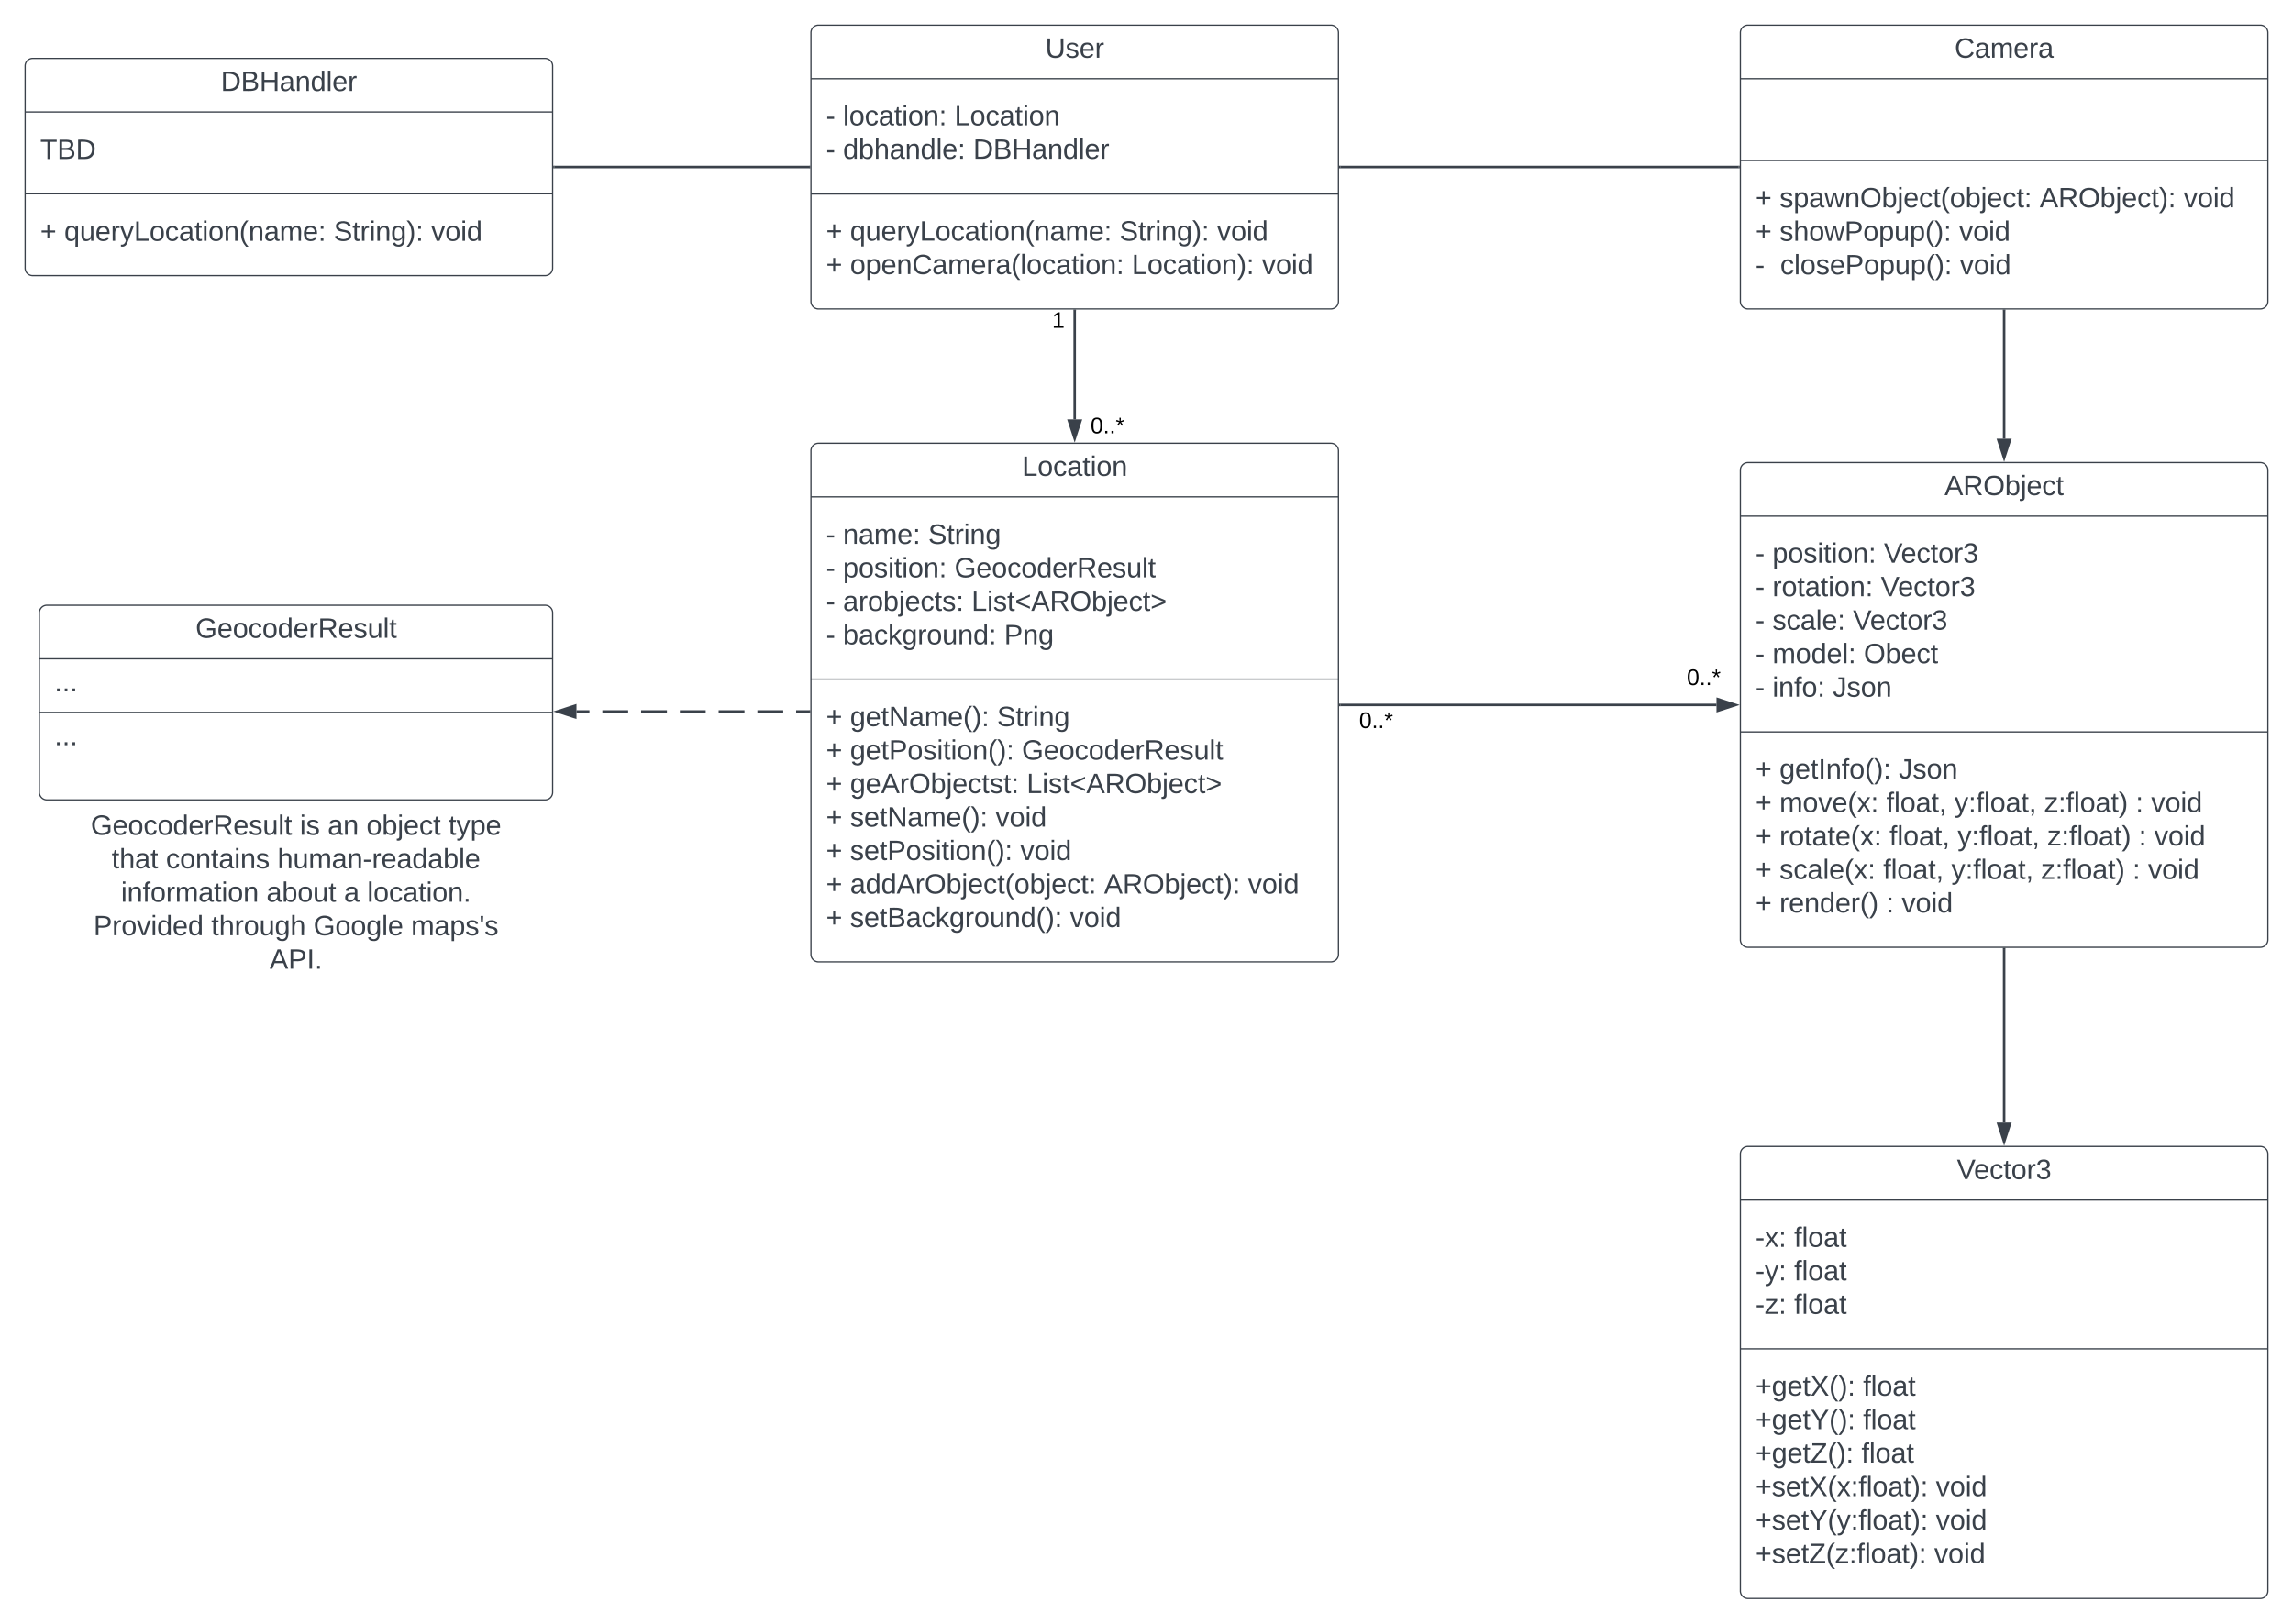 <svg xmlns="http://www.w3.org/2000/svg" xmlns:xlink="http://www.w3.org/1999/xlink" xmlns:lucid="lucid" width="1825.67" height="1293"><g transform="translate(-14.333 -207)" lucid:page-tab-id="0_0"><path d="M1400 1126a6 6 0 0 1 6-6h408a6 6 0 0 1 6 6v348a6 6 0 0 1-6 6h-408a6 6 0 0 1-6-6z" stroke="#3a414a" fill="#fff"/><path d="M1400 1162.67h420m-420 118.5h420" stroke="#3a414a" fill="none"/><use xlink:href="#a" transform="matrix(1,0,0,1,1408,1128) translate(164.377 17.944)"/><use xlink:href="#b" transform="matrix(1,0,0,1,1412,1170.667) translate(0 29.278)"/><use xlink:href="#c" transform="matrix(1,0,0,1,1412,1170.667) translate(30.802 29.278)"/><use xlink:href="#d" transform="matrix(1,0,0,1,1412,1170.667) translate(0 55.944)"/><use xlink:href="#c" transform="matrix(1,0,0,1,1412,1170.667) translate(30.802 55.944)"/><use xlink:href="#e" transform="matrix(1,0,0,1,1412,1170.667) translate(0 82.611)"/><use xlink:href="#f" transform="matrix(1,0,0,1,1412,1170.667) translate(30.802 82.611)"/><use xlink:href="#g" transform="matrix(1,0,0,1,1412,1289.167) translate(0 29.278)"/><use xlink:href="#c" transform="matrix(1,0,0,1,1412,1289.167) translate(85.679 29.278)"/><use xlink:href="#h" transform="matrix(1,0,0,1,1412,1289.167) translate(0 55.944)"/><use xlink:href="#c" transform="matrix(1,0,0,1,1412,1289.167) translate(85.679 55.944)"/><use xlink:href="#i" transform="matrix(1,0,0,1,1412,1289.167) translate(0 82.611)"/><use xlink:href="#c" transform="matrix(1,0,0,1,1412,1289.167) translate(84.383 82.611)"/><use xlink:href="#j" transform="matrix(1,0,0,1,1412,1289.167) translate(0 109.278)"/><use xlink:href="#k" transform="matrix(1,0,0,1,1412,1289.167) translate(143.642 109.278)"/><use xlink:href="#l" transform="matrix(1,0,0,1,1412,1289.167) translate(0 135.944)"/><use xlink:href="#k" transform="matrix(1,0,0,1,1412,1289.167) translate(143.642 135.944)"/><use xlink:href="#m" transform="matrix(1,0,0,1,1412,1289.167) translate(0 162.611)"/><use xlink:href="#n" transform="matrix(1,0,0,1,1412,1289.167) translate(142.346 162.611)"/><path d="M660 566a6 6 0 0 1 6-6h408a6 6 0 0 1 6 6v401a6 6 0 0 1-6 6H666a6 6 0 0 1-6-6z" stroke="#3a414a" fill="#fff"/><path d="M660 602.67h420M660 747.83h420" stroke="#3a414a" fill="none"/><use xlink:href="#o" transform="matrix(1,0,0,1,668,568) translate(160.056 17.944)"/><use xlink:href="#p" transform="matrix(1,0,0,1,672,610.667) translate(0 29.444)"/><use xlink:href="#q" transform="matrix(1,0,0,1,672,610.667) translate(13.519 29.444)"/><use xlink:href="#r" transform="matrix(1,0,0,1,672,610.667) translate(81.358 29.444)"/><use xlink:href="#p" transform="matrix(1,0,0,1,672,610.667) translate(0 56.111)"/><use xlink:href="#s" transform="matrix(1,0,0,1,672,610.667) translate(13.519 56.111)"/><use xlink:href="#t" transform="matrix(1,0,0,1,672,610.667) translate(102.284 56.111)"/><use xlink:href="#p" transform="matrix(1,0,0,1,672,610.667) translate(0 82.778)"/><use xlink:href="#u" transform="matrix(1,0,0,1,672,610.667) translate(13.519 82.778)"/><use xlink:href="#v" transform="matrix(1,0,0,1,672,610.667) translate(115.864 82.778)"/><use xlink:href="#p" transform="matrix(1,0,0,1,672,610.667) translate(0 109.444)"/><use xlink:href="#w" transform="matrix(1,0,0,1,672,610.667) translate(13.519 109.444)"/><use xlink:href="#x" transform="matrix(1,0,0,1,672,610.667) translate(141.852 109.444)"/><use xlink:href="#y" transform="matrix(1,0,0,1,672,755.833) translate(0 29.444)"/><use xlink:href="#z" transform="matrix(1,0,0,1,672,755.833) translate(19.136 29.444)"/><use xlink:href="#r" transform="matrix(1,0,0,1,672,755.833) translate(136.173 29.444)"/><use xlink:href="#y" transform="matrix(1,0,0,1,672,755.833) translate(0 56.111)"/><use xlink:href="#A" transform="matrix(1,0,0,1,672,755.833) translate(19.136 56.111)"/><use xlink:href="#t" transform="matrix(1,0,0,1,672,755.833) translate(155.926 56.111)"/><use xlink:href="#y" transform="matrix(1,0,0,1,672,755.833) translate(0 82.778)"/><use xlink:href="#B" transform="matrix(1,0,0,1,672,755.833) translate(19.136 82.778)"/><use xlink:href="#v" transform="matrix(1,0,0,1,672,755.833) translate(159.753 82.778)"/><use xlink:href="#y" transform="matrix(1,0,0,1,672,755.833) translate(0 109.444)"/><use xlink:href="#C" transform="matrix(1,0,0,1,672,755.833) translate(19.136 109.444)"/><use xlink:href="#k" transform="matrix(1,0,0,1,672,755.833) translate(134.938 109.444)"/><use xlink:href="#y" transform="matrix(1,0,0,1,672,755.833) translate(0 136.111)"/><use xlink:href="#D" transform="matrix(1,0,0,1,672,755.833) translate(19.136 136.111)"/><use xlink:href="#k" transform="matrix(1,0,0,1,672,755.833) translate(154.691 136.111)"/><use xlink:href="#y" transform="matrix(1,0,0,1,672,755.833) translate(0 162.778)"/><use xlink:href="#E" transform="matrix(1,0,0,1,672,755.833) translate(19.136 162.778)"/><use xlink:href="#F" transform="matrix(1,0,0,1,672,755.833) translate(221.358 162.778)"/><use xlink:href="#k" transform="matrix(1,0,0,1,672,755.833) translate(335.988 162.778)"/><use xlink:href="#y" transform="matrix(1,0,0,1,672,755.833) translate(0 189.444)"/><use xlink:href="#G" transform="matrix(1,0,0,1,672,755.833) translate(19.136 189.444)"/><use xlink:href="#n" transform="matrix(1,0,0,1,672,755.833) translate(194.259 189.444)"/><path d="M1400 581.38a6 6 0 0 1 6-6h408a6 6 0 0 1 6 6v374a6 6 0 0 1-6 6h-408a6 6 0 0 1-6-6z" stroke="#3a414a" fill="#fff"/><path d="M1400 618.04h420m-420 171.84h420" stroke="#3a414a" fill="none"/><use xlink:href="#H" transform="matrix(1,0,0,1,1408,583.377) translate(154.531 17.944)"/><use xlink:href="#p" transform="matrix(1,0,0,1,1412,626.044) translate(0 29.111)"/><use xlink:href="#s" transform="matrix(1,0,0,1,1412,626.044) translate(13.519 29.111)"/><use xlink:href="#I" transform="matrix(1,0,0,1,1412,626.044) translate(102.284 29.111)"/><use xlink:href="#p" transform="matrix(1,0,0,1,1412,626.044) translate(0 55.778)"/><use xlink:href="#J" transform="matrix(1,0,0,1,1412,626.044) translate(13.519 55.778)"/><use xlink:href="#I" transform="matrix(1,0,0,1,1412,626.044) translate(99.815 55.778)"/><use xlink:href="#p" transform="matrix(1,0,0,1,1412,626.044) translate(0 82.444)"/><use xlink:href="#K" transform="matrix(1,0,0,1,1412,626.044) translate(13.519 82.444)"/><use xlink:href="#I" transform="matrix(1,0,0,1,1412,626.044) translate(77.654 82.444)"/><use xlink:href="#p" transform="matrix(1,0,0,1,1412,626.044) translate(0 109.111)"/><use xlink:href="#L" transform="matrix(1,0,0,1,1412,626.044) translate(13.519 109.111)"/><use xlink:href="#M" transform="matrix(1,0,0,1,1412,626.044) translate(86.235 109.111)"/><use xlink:href="#p" transform="matrix(1,0,0,1,1412,626.044) translate(0 135.778)"/><use xlink:href="#N" transform="matrix(1,0,0,1,1412,626.044) translate(13.519 135.778)"/><use xlink:href="#O" transform="matrix(1,0,0,1,1412,626.044) translate(61.605 135.778)"/><g><use xlink:href="#y" transform="matrix(1,0,0,1,1412,797.877) translate(0 29.111)"/><use xlink:href="#P" transform="matrix(1,0,0,1,1412,797.877) translate(19.136 29.111)"/><use xlink:href="#Q" transform="matrix(1,0,0,1,1412,797.877) translate(114.074 29.111)"/><use xlink:href="#y" transform="matrix(1,0,0,1,1412,797.877) translate(0 55.778)"/><use xlink:href="#R" transform="matrix(1,0,0,1,1412,797.877) translate(19.136 55.778)"/><use xlink:href="#S" transform="matrix(1,0,0,1,1412,797.877) translate(104.198 55.778)"/><use xlink:href="#T" transform="matrix(1,0,0,1,1412,797.877) translate(158.457 55.778)"/><use xlink:href="#U" transform="matrix(1,0,0,1,1412,797.877) translate(230 55.778)"/><use xlink:href="#V" transform="matrix(1,0,0,1,1412,797.877) translate(302.716 55.778)"/><use xlink:href="#k" transform="matrix(1,0,0,1,1412,797.877) translate(315.062 55.778)"/><use xlink:href="#y" transform="matrix(1,0,0,1,1412,797.877) translate(0 82.444)"/><use xlink:href="#W" transform="matrix(1,0,0,1,1412,797.877) translate(19.136 82.444)"/><use xlink:href="#S" transform="matrix(1,0,0,1,1412,797.877) translate(106.667 82.444)"/><use xlink:href="#T" transform="matrix(1,0,0,1,1412,797.877) translate(160.926 82.444)"/><use xlink:href="#U" transform="matrix(1,0,0,1,1412,797.877) translate(232.469 82.444)"/><use xlink:href="#V" transform="matrix(1,0,0,1,1412,797.877) translate(305.185 82.444)"/><use xlink:href="#k" transform="matrix(1,0,0,1,1412,797.877) translate(317.531 82.444)"/><use xlink:href="#y" transform="matrix(1,0,0,1,1412,797.877) translate(0 109.111)"/><use xlink:href="#X" transform="matrix(1,0,0,1,1412,797.877) translate(19.136 109.111)"/><use xlink:href="#S" transform="matrix(1,0,0,1,1412,797.877) translate(101.728 109.111)"/><use xlink:href="#T" transform="matrix(1,0,0,1,1412,797.877) translate(155.988 109.111)"/><use xlink:href="#U" transform="matrix(1,0,0,1,1412,797.877) translate(227.531 109.111)"/><use xlink:href="#V" transform="matrix(1,0,0,1,1412,797.877) translate(300.247 109.111)"/><use xlink:href="#k" transform="matrix(1,0,0,1,1412,797.877) translate(312.593 109.111)"/><use xlink:href="#y" transform="matrix(1,0,0,1,1412,797.877) translate(0 135.778)"/><use xlink:href="#Y" transform="matrix(1,0,0,1,1412,797.877) translate(19.136 135.778)"/><use xlink:href="#V" transform="matrix(1,0,0,1,1412,797.877) translate(104.074 135.778)"/><use xlink:href="#n" transform="matrix(1,0,0,1,1412,797.877) translate(116.42 135.778)"/></g><path d="M80 850.83a6 6 0 0 1 6-6h328a6 6 0 0 1 6 6v131.34a6 6 0 0 1-6 6H86a6 6 0 0 1-6-6z" stroke="#000" stroke-opacity="0" fill="#fff" fill-opacity="0"/><g><use xlink:href="#Z" transform="matrix(1,0,0,1,85,849.833) translate(1.574 21.965)"/><use xlink:href="#aa" transform="matrix(1,0,0,1,85,849.833) translate(168.056 21.965)"/><use xlink:href="#ab" transform="matrix(1,0,0,1,85,849.833) translate(190.216 21.965)"/><use xlink:href="#ac" transform="matrix(1,0,0,1,85,849.833) translate(221.08 21.965)"/><use xlink:href="#ad" transform="matrix(1,0,0,1,85,849.833) translate(286.451 21.965)"/><use xlink:href="#ae" transform="matrix(1,0,0,1,85,849.833) translate(18.241 48.632)"/><use xlink:href="#af" transform="matrix(1,0,0,1,85,849.833) translate(61.451 48.632)"/><use xlink:href="#ag" transform="matrix(1,0,0,1,85,849.833) translate(150.278 48.632)"/><use xlink:href="#ah" transform="matrix(1,0,0,1,85,849.833) translate(25.679 75.299)"/><use xlink:href="#ai" transform="matrix(1,0,0,1,85,849.833) translate(141.481 75.299)"/><use xlink:href="#aj" transform="matrix(1,0,0,1,85,849.833) translate(203.21 75.299)"/><use xlink:href="#ak" transform="matrix(1,0,0,1,85,849.833) translate(221.728 75.299)"/><use xlink:href="#al" transform="matrix(1,0,0,1,85,849.833) translate(3.796 101.965)"/><use xlink:href="#am" transform="matrix(1,0,0,1,85,849.833) translate(97.5 101.965)"/><use xlink:href="#an" transform="matrix(1,0,0,1,85,849.833) translate(178.92 101.965)"/><use xlink:href="#ao" transform="matrix(1,0,0,1,85,849.833) translate(256.636 101.965)"/><use xlink:href="#ap" transform="matrix(1,0,0,1,85,849.833) translate(144.012 128.632)"/></g><path d="M45.67 695a6 6 0 0 1 6-6h396.66a6 6 0 0 1 6 6v143a6 6 0 0 1-6 6H51.67a6 6 0 0 1-6-6z" stroke="#3a414a" fill="#fff"/><path d="M45.67 731.67h408.66M45.67 774.33h408.66" stroke="#3a414a" fill="none"/><g><use xlink:href="#aq" transform="matrix(1,0,0,1,53.667,697) translate(116.346 17.944)"/></g><g><use xlink:href="#ar" transform="matrix(1,0,0,1,57.667,739.667) translate(0 17.944)"/></g><g><use xlink:href="#as" transform="matrix(1,0,0,1,57.667,782.333) translate(0 18.111)"/><use xlink:href="#at" transform="matrix(1,0,0,1,57.667,782.333) translate(0 44.778)"/></g><path d="M1081.5 768.38H1381" stroke="#3a414a" stroke-width="2" fill="none"/><path d="M1081.53 769.38h-1.03v-2h1.03z" stroke="#3a414a" stroke-width=".05" fill="#3a414a"/><path d="M1396.26 768.38L1382 773v-9.26z" stroke="#3a414a" stroke-width="2" fill="#3a414a"/><g><use xlink:href="#au" transform="matrix(1,0,0,1,1096.51,772.377) translate(0 14.4)"/></g><g><use xlink:href="#au" transform="matrix(1,0,0,1,1357.371,738.142) translate(0 14.4)"/></g><path d="M1610 962.88V1101" stroke="#3a414a" stroke-width="2" fill="none"/><path d="M1611 962.9h-2v-1.02h2z" stroke="#3a414a" stroke-width=".05" fill="#3a414a"/><path d="M1610 1116.26l-4.63-14.26h9.27z" stroke="#3a414a" stroke-width="2" fill="#3a414a"/><path d="M34.33 259.5a6 6 0 0 1 6-6h408a6 6 0 0 1 6 6v161a6 6 0 0 1-6 6h-408a6 6 0 0 1-6-6z" stroke="#3a414a" fill="#fff"/><path d="M34.33 296.17h420m-420 65.16h420" stroke="#3a414a" fill="none"/><g><use xlink:href="#av" transform="matrix(1,0,0,1,42.333,261.5) translate(147.802 17.944)"/></g><g><use xlink:href="#aw" transform="matrix(1,0,0,1,46.333,304.167) translate(0 29.444)"/></g><g><use xlink:href="#y" transform="matrix(1,0,0,1,46.333,369.333) translate(0 29.444)"/><use xlink:href="#ax" transform="matrix(1,0,0,1,46.333,369.333) translate(19.136 29.444)"/><use xlink:href="#ay" transform="matrix(1,0,0,1,46.333,369.333) translate(233.704 29.444)"/><use xlink:href="#n" transform="matrix(1,0,0,1,46.333,369.333) translate(311.296 29.444)"/></g><path d="M660 233a6 6 0 0 1 6-6h408a6 6 0 0 1 6 6v214a6 6 0 0 1-6 6H666a6 6 0 0 1-6-6z" stroke="#3a414a" fill="#fff"/><path d="M660 269.67h420M660 361.5h420" stroke="#3a414a" fill="none"/><g><use xlink:href="#az" transform="matrix(1,0,0,1,668,235) translate(178.605 17.944)"/></g><g><use xlink:href="#p" transform="matrix(1,0,0,1,672,277.667) translate(0 29.111)"/><use xlink:href="#aA" transform="matrix(1,0,0,1,672,277.667) translate(13.519 29.111)"/><use xlink:href="#aB" transform="matrix(1,0,0,1,672,277.667) translate(102.284 29.111)"/><use xlink:href="#p" transform="matrix(1,0,0,1,672,277.667) translate(0 55.778)"/><use xlink:href="#aC" transform="matrix(1,0,0,1,672,277.667) translate(13.519 55.778)"/><use xlink:href="#aD" transform="matrix(1,0,0,1,672,277.667) translate(117.16 55.778)"/></g><g><use xlink:href="#y" transform="matrix(1,0,0,1,672,369.5) translate(0 29.111)"/><use xlink:href="#ax" transform="matrix(1,0,0,1,672,369.5) translate(19.136 29.111)"/><use xlink:href="#ay" transform="matrix(1,0,0,1,672,369.5) translate(233.704 29.111)"/><use xlink:href="#k" transform="matrix(1,0,0,1,672,369.5) translate(311.296 29.111)"/><use xlink:href="#y" transform="matrix(1,0,0,1,672,369.5) translate(0 55.778)"/><use xlink:href="#aE" transform="matrix(1,0,0,1,672,369.5) translate(19.136 55.778)"/><use xlink:href="#aF" transform="matrix(1,0,0,1,672,369.5) translate(243.457 55.778)"/><use xlink:href="#n" transform="matrix(1,0,0,1,672,369.5) translate(347.037 55.778)"/></g><path d="M658.5 773.6h-10.3m-10.27 0h-20.58m-10.28 0H586.5m-10.3 0h-20.57m-10.3 0h-20.56m-10.3 0h-20.56m-10.28 0h-10.3" stroke="#3a414a" stroke-width="2" fill="none"/><path d="M659.5 774.6h-1.03v-2h1.03z" stroke="#3a414a" stroke-width=".05" fill="#3a414a"/><path d="M458.07 773.6l14.26-4.65v9.27z" stroke="#3a414a" stroke-width="2" fill="#3a414a"/><path d="M658.5 340H455.83" stroke="#3a414a" stroke-width="2" fill="none"/><path d="M659.5 341h-1.03v-2h1.03zM455.86 341h-1.03v-2h1.03z" stroke="#3a414a" stroke-width=".05" fill="#3a414a"/><path d="M1400 233a6 6 0 0 1 6-6h408a6 6 0 0 1 6 6v214a6 6 0 0 1-6 6h-408a6 6 0 0 1-6-6z" stroke="#3a414a" fill="#fff"/><path d="M1400 269.67h420m-420 65.16h420" stroke="#3a414a" fill="none"/><g><use xlink:href="#aG" transform="matrix(1,0,0,1,1408,235) translate(162.586 17.944)"/></g><g><use xlink:href="#y" transform="matrix(1,0,0,1,1412,342.833) translate(0 29.278)"/><use xlink:href="#aH" transform="matrix(1,0,0,1,1412,342.833) translate(19.136 29.278)"/><use xlink:href="#F" transform="matrix(1,0,0,1,1412,342.833) translate(226.296 29.278)"/><use xlink:href="#k" transform="matrix(1,0,0,1,1412,342.833) translate(340.926 29.278)"/><use xlink:href="#y" transform="matrix(1,0,0,1,1412,342.833) translate(0 55.944)"/><use xlink:href="#aI" transform="matrix(1,0,0,1,1412,342.833) translate(19.136 55.944)"/><use xlink:href="#k" transform="matrix(1,0,0,1,1412,342.833) translate(162.16 55.944)"/><use xlink:href="#aJ" transform="matrix(1,0,0,1,1412,342.833) translate(0 82.611)"/><use xlink:href="#aK" transform="matrix(1,0,0,1,1412,342.833) translate(19.691 82.611)"/><use xlink:href="#n" transform="matrix(1,0,0,1,1412,342.833) translate(162.716 82.611)"/></g><path d="M1081.5 340h317" stroke="#3a414a" stroke-width="2" fill="none"/><path d="M1081.53 341h-1.03v-2h1.03zM1399.5 341h-1.03v-2h1.03z" stroke="#3a414a" stroke-width=".05" fill="#3a414a"/><path d="M870 454.5V541" stroke="#3a414a" stroke-width="2" fill="none"/><path d="M871 454.53h-2v-1.03h2z" stroke="#3a414a" stroke-width=".05" fill="#3a414a"/><path d="M870 556.26L865.37 542h9.26z" stroke="#3a414a" stroke-width="2" fill="#3a414a"/><g><use xlink:href="#aL" transform="matrix(1,0,0,1,852,453.7) translate(0 14.4)"/></g><g><use xlink:href="#aM" transform="matrix(1,0,0,1,882.635,537.7) translate(0 14.4)"/></g><path d="M1610 454.5v101.88" stroke="#3a414a" stroke-width="2" fill="none"/><path d="M1611 454.53h-2v-1.03h2z" stroke="#3a414a" stroke-width=".05" fill="#3a414a"/><path d="M1610 571.64l-4.63-14.26h9.27z" stroke="#3a414a" stroke-width="2" fill="#3a414a"/><defs><path fill="#3a414a" d="M137 0h-34L2-248h35l83 218 83-218h36" id="aN"/><path fill="#3a414a" d="M100-194c63 0 86 42 84 106H49c0 40 14 67 53 68 26 1 43-12 49-29l28 8c-11 28-37 45-77 45C44 4 14-33 15-96c1-61 26-98 85-98zm52 81c6-60-76-77-97-28-3 7-6 17-6 28h103" id="aO"/><path fill="#3a414a" d="M96-169c-40 0-48 33-48 73s9 75 48 75c24 0 41-14 43-38l32 2c-6 37-31 61-74 61-59 0-76-41-82-99-10-93 101-131 147-64 4 7 5 14 7 22l-32 3c-4-21-16-35-41-35" id="aP"/><path fill="#3a414a" d="M59-47c-2 24 18 29 38 22v24C64 9 27 4 27-40v-127H5v-23h24l9-43h21v43h35v23H59v120" id="aQ"/><path fill="#3a414a" d="M100-194c62-1 85 37 85 99 1 63-27 99-86 99S16-35 15-95c0-66 28-99 85-99zM99-20c44 1 53-31 53-75 0-43-8-75-51-75s-53 32-53 75 10 74 51 75" id="aR"/><path fill="#3a414a" d="M114-163C36-179 61-72 57 0H25l-1-190h30c1 12-1 29 2 39 6-27 23-49 58-41v29" id="aS"/><path fill="#3a414a" d="M126-127c33 6 58 20 58 59 0 88-139 92-164 29-3-8-5-16-6-25l32-3c6 27 21 44 54 44 32 0 52-15 52-46 0-38-36-46-79-43v-28c39 1 72-4 72-42 0-27-17-43-46-43-28 0-47 15-49 41l-32-3c6-42 35-63 81-64 48-1 79 21 79 65 0 36-21 52-52 59" id="aT"/><g id="a"><use transform="matrix(0.062,0,0,0.062,0,0)" xlink:href="#aN"/><use transform="matrix(0.062,0,0,0.062,13.58,0)" xlink:href="#aO"/><use transform="matrix(0.062,0,0,0.062,25.926,0)" xlink:href="#aP"/><use transform="matrix(0.062,0,0,0.062,37.037,0)" xlink:href="#aQ"/><use transform="matrix(0.062,0,0,0.062,43.21,0)" xlink:href="#aR"/><use transform="matrix(0.062,0,0,0.062,55.556,0)" xlink:href="#aS"/><use transform="matrix(0.062,0,0,0.062,62.901,0)" xlink:href="#aT"/></g><path fill="#3a414a" d="M16-82v-28h88v28H16" id="aU"/><path fill="#3a414a" d="M141 0L90-78 38 0H4l68-98-65-92h35l48 74 47-74h35l-64 92 68 98h-35" id="aV"/><path fill="#3a414a" d="M33-154v-36h34v36H33zM33 0v-36h34V0H33" id="aW"/><g id="b"><use transform="matrix(0.062,0,0,0.062,0,0)" xlink:href="#aU"/><use transform="matrix(0.062,0,0,0.062,7.346,0)" xlink:href="#aV"/><use transform="matrix(0.062,0,0,0.062,18.457,0)" xlink:href="#aW"/></g><path fill="#3a414a" d="M101-234c-31-9-42 10-38 44h38v23H63V0H32v-167H5v-23h27c-7-52 17-82 69-68v24" id="aX"/><path fill="#3a414a" d="M24 0v-261h32V0H24" id="aY"/><path fill="#3a414a" d="M141-36C126-15 110 5 73 4 37 3 15-17 15-53c-1-64 63-63 125-63 3-35-9-54-41-54-24 1-41 7-42 31l-33-3c5-37 33-52 76-52 45 0 72 20 72 64v82c-1 20 7 32 28 27v20c-31 9-61-2-59-35zM48-53c0 20 12 33 32 33 41-3 63-29 60-74-43 2-92-5-92 41" id="aZ"/><g id="c"><use transform="matrix(0.062,0,0,0.062,0,0)" xlink:href="#aX"/><use transform="matrix(0.062,0,0,0.062,6.173,0)" xlink:href="#aY"/><use transform="matrix(0.062,0,0,0.062,11.049,0)" xlink:href="#aR"/><use transform="matrix(0.062,0,0,0.062,23.395,0)" xlink:href="#aZ"/><use transform="matrix(0.062,0,0,0.062,35.741,0)" xlink:href="#aQ"/></g><path fill="#3a414a" d="M179-190L93 31C79 59 56 82 12 73V49c39 6 53-20 64-50L1-190h34L92-34l54-156h33" id="ba"/><g id="d"><use transform="matrix(0.062,0,0,0.062,0,0)" xlink:href="#aU"/><use transform="matrix(0.062,0,0,0.062,7.346,0)" xlink:href="#ba"/><use transform="matrix(0.062,0,0,0.062,18.457,0)" xlink:href="#aW"/></g><path fill="#3a414a" d="M9 0v-24l116-142H16v-24h144v24L44-24h123V0H9" id="bb"/><g id="e"><use transform="matrix(0.062,0,0,0.062,0,0)" xlink:href="#aU"/><use transform="matrix(0.062,0,0,0.062,7.346,0)" xlink:href="#bb"/><use transform="matrix(0.062,0,0,0.062,18.457,0)" xlink:href="#aW"/></g><g id="f"><use transform="matrix(0.062,0,0,0.062,0,0)" xlink:href="#aX"/><use transform="matrix(0.062,0,0,0.062,6.173,0)" xlink:href="#aY"/><use transform="matrix(0.062,0,0,0.062,11.049,0)" xlink:href="#aR"/><use transform="matrix(0.062,0,0,0.062,23.395,0)" xlink:href="#aZ"/><use transform="matrix(0.062,0,0,0.062,35.741,0)" xlink:href="#aQ"/></g><path fill="#3a414a" d="M118-107v75H92v-75H18v-26h74v-75h26v75h74v26h-74" id="bc"/><path fill="#3a414a" d="M177-190C167-65 218 103 67 71c-23-6-38-20-44-43l32-5c15 47 100 32 89-28v-30C133-14 115 1 83 1 29 1 15-40 15-95c0-56 16-97 71-98 29-1 48 16 59 35 1-10 0-23 2-32h30zM94-22c36 0 50-32 50-73 0-42-14-75-50-75-39 0-46 34-46 75s6 73 46 73" id="bd"/><path fill="#3a414a" d="M195 0l-74-108L45 0H8l94-129-87-119h37l69 98 67-98h37l-84 118L233 0h-38" id="be"/><path fill="#3a414a" d="M87 75C49 33 22-17 22-94c0-76 28-126 65-167h31c-38 41-64 92-64 168S80 34 118 75H87" id="bf"/><path fill="#3a414a" d="M33-261c38 41 65 92 65 168S71 34 33 75H2C39 34 66-17 66-93S39-220 2-261h31" id="bg"/><g id="g"><use transform="matrix(0.062,0,0,0.062,0,0)" xlink:href="#bc"/><use transform="matrix(0.062,0,0,0.062,12.963,0)" xlink:href="#bd"/><use transform="matrix(0.062,0,0,0.062,25.309,0)" xlink:href="#aO"/><use transform="matrix(0.062,0,0,0.062,37.654,0)" xlink:href="#aQ"/><use transform="matrix(0.062,0,0,0.062,43.827,0)" xlink:href="#be"/><use transform="matrix(0.062,0,0,0.062,58.642,0)" xlink:href="#bf"/><use transform="matrix(0.062,0,0,0.062,65.988,0)" xlink:href="#bg"/><use transform="matrix(0.062,0,0,0.062,73.333,0)" xlink:href="#aW"/></g><path fill="#3a414a" d="M137-103V0h-34v-103L8-248h37l75 118 75-118h37" id="bh"/><g id="h"><use transform="matrix(0.062,0,0,0.062,0,0)" xlink:href="#bc"/><use transform="matrix(0.062,0,0,0.062,12.963,0)" xlink:href="#bd"/><use transform="matrix(0.062,0,0,0.062,25.309,0)" xlink:href="#aO"/><use transform="matrix(0.062,0,0,0.062,37.654,0)" xlink:href="#aQ"/><use transform="matrix(0.062,0,0,0.062,43.827,0)" xlink:href="#bh"/><use transform="matrix(0.062,0,0,0.062,58.642,0)" xlink:href="#bf"/><use transform="matrix(0.062,0,0,0.062,65.988,0)" xlink:href="#bg"/><use transform="matrix(0.062,0,0,0.062,73.333,0)" xlink:href="#aW"/></g><path fill="#3a414a" d="M209 0H11v-25l151-195H24v-28h176v25L50-27h159V0" id="bi"/><g id="i"><use transform="matrix(0.062,0,0,0.062,0,0)" xlink:href="#bc"/><use transform="matrix(0.062,0,0,0.062,12.963,0)" xlink:href="#bd"/><use transform="matrix(0.062,0,0,0.062,25.309,0)" xlink:href="#aO"/><use transform="matrix(0.062,0,0,0.062,37.654,0)" xlink:href="#aQ"/><use transform="matrix(0.062,0,0,0.062,43.827,0)" xlink:href="#bi"/><use transform="matrix(0.062,0,0,0.062,57.346,0)" xlink:href="#bf"/><use transform="matrix(0.062,0,0,0.062,64.691,0)" xlink:href="#bg"/><use transform="matrix(0.062,0,0,0.062,72.037,0)" xlink:href="#aW"/></g><path fill="#3a414a" d="M135-143c-3-34-86-38-87 0 15 53 115 12 119 90S17 21 10-45l28-5c4 36 97 45 98 0-10-56-113-15-118-90-4-57 82-63 122-42 12 7 21 19 24 35" id="bj"/><g id="j"><use transform="matrix(0.062,0,0,0.062,0,0)" xlink:href="#bc"/><use transform="matrix(0.062,0,0,0.062,12.963,0)" xlink:href="#bj"/><use transform="matrix(0.062,0,0,0.062,24.074,0)" xlink:href="#aO"/><use transform="matrix(0.062,0,0,0.062,36.42,0)" xlink:href="#aQ"/><use transform="matrix(0.062,0,0,0.062,42.593,0)" xlink:href="#be"/><use transform="matrix(0.062,0,0,0.062,57.407,0)" xlink:href="#bf"/><use transform="matrix(0.062,0,0,0.062,64.753,0)" xlink:href="#aV"/><use transform="matrix(0.062,0,0,0.062,75.864,0)" xlink:href="#aW"/><use transform="matrix(0.062,0,0,0.062,82.037,0)" xlink:href="#aX"/><use transform="matrix(0.062,0,0,0.062,88.21,0)" xlink:href="#aY"/><use transform="matrix(0.062,0,0,0.062,93.086,0)" xlink:href="#aR"/><use transform="matrix(0.062,0,0,0.062,105.432,0)" xlink:href="#aZ"/><use transform="matrix(0.062,0,0,0.062,117.778,0)" xlink:href="#aQ"/><use transform="matrix(0.062,0,0,0.062,123.951,0)" xlink:href="#bg"/><use transform="matrix(0.062,0,0,0.062,131.296,0)" xlink:href="#aW"/></g><path fill="#3a414a" d="M108 0H70L1-190h34L89-25l56-165h34" id="bk"/><path fill="#3a414a" d="M24-231v-30h32v30H24zM24 0v-190h32V0H24" id="bl"/><path fill="#3a414a" d="M85-194c31 0 48 13 60 33l-1-100h32l1 261h-30c-2-10 0-23-3-31C134-8 116 4 85 4 32 4 16-35 15-94c0-66 23-100 70-100zm9 24c-40 0-46 34-46 75 0 40 6 74 45 74 42 0 51-32 51-76 0-42-9-74-50-73" id="bm"/><g id="k"><use transform="matrix(0.062,0,0,0.062,0,0)" xlink:href="#bk"/><use transform="matrix(0.062,0,0,0.062,11.111,0)" xlink:href="#aR"/><use transform="matrix(0.062,0,0,0.062,23.457,0)" xlink:href="#bl"/><use transform="matrix(0.062,0,0,0.062,28.333,0)" xlink:href="#bm"/></g><g id="l"><use transform="matrix(0.062,0,0,0.062,0,0)" xlink:href="#bc"/><use transform="matrix(0.062,0,0,0.062,12.963,0)" xlink:href="#bj"/><use transform="matrix(0.062,0,0,0.062,24.074,0)" xlink:href="#aO"/><use transform="matrix(0.062,0,0,0.062,36.42,0)" xlink:href="#aQ"/><use transform="matrix(0.062,0,0,0.062,42.593,0)" xlink:href="#bh"/><use transform="matrix(0.062,0,0,0.062,57.407,0)" xlink:href="#bf"/><use transform="matrix(0.062,0,0,0.062,64.753,0)" xlink:href="#ba"/><use transform="matrix(0.062,0,0,0.062,75.864,0)" xlink:href="#aW"/><use transform="matrix(0.062,0,0,0.062,82.037,0)" xlink:href="#aX"/><use transform="matrix(0.062,0,0,0.062,88.21,0)" xlink:href="#aY"/><use transform="matrix(0.062,0,0,0.062,93.086,0)" xlink:href="#aR"/><use transform="matrix(0.062,0,0,0.062,105.432,0)" xlink:href="#aZ"/><use transform="matrix(0.062,0,0,0.062,117.778,0)" xlink:href="#aQ"/><use transform="matrix(0.062,0,0,0.062,123.951,0)" xlink:href="#bg"/><use transform="matrix(0.062,0,0,0.062,131.296,0)" xlink:href="#aW"/></g><g id="m"><use transform="matrix(0.062,0,0,0.062,0,0)" xlink:href="#bc"/><use transform="matrix(0.062,0,0,0.062,12.963,0)" xlink:href="#bj"/><use transform="matrix(0.062,0,0,0.062,24.074,0)" xlink:href="#aO"/><use transform="matrix(0.062,0,0,0.062,36.42,0)" xlink:href="#aQ"/><use transform="matrix(0.062,0,0,0.062,42.593,0)" xlink:href="#bi"/><use transform="matrix(0.062,0,0,0.062,56.111,0)" xlink:href="#bf"/><use transform="matrix(0.062,0,0,0.062,63.457,0)" xlink:href="#bb"/><use transform="matrix(0.062,0,0,0.062,74.568,0)" xlink:href="#aW"/><use transform="matrix(0.062,0,0,0.062,80.741,0)" xlink:href="#aX"/><use transform="matrix(0.062,0,0,0.062,86.914,0)" xlink:href="#aY"/><use transform="matrix(0.062,0,0,0.062,91.79,0)" xlink:href="#aR"/><use transform="matrix(0.062,0,0,0.062,104.136,0)" xlink:href="#aZ"/><use transform="matrix(0.062,0,0,0.062,116.481,0)" xlink:href="#aQ"/><use transform="matrix(0.062,0,0,0.062,122.654,0)" xlink:href="#bg"/><use transform="matrix(0.062,0,0,0.062,130,0)" xlink:href="#aW"/></g><g id="n"><use transform="matrix(0.062,0,0,0.062,0,0)" xlink:href="#bk"/><use transform="matrix(0.062,0,0,0.062,11.111,0)" xlink:href="#aR"/><use transform="matrix(0.062,0,0,0.062,23.457,0)" xlink:href="#bl"/><use transform="matrix(0.062,0,0,0.062,28.333,0)" xlink:href="#bm"/></g><path fill="#3a414a" d="M30 0v-248h33v221h125V0H30" id="bn"/><path fill="#3a414a" d="M117-194c89-4 53 116 60 194h-32v-121c0-31-8-49-39-48C34-167 62-67 57 0H25l-1-190h30c1 10-1 24 2 32 11-22 29-35 61-36" id="bo"/><g id="o"><use transform="matrix(0.062,0,0,0.062,0,0)" xlink:href="#bn"/><use transform="matrix(0.062,0,0,0.062,12.346,0)" xlink:href="#aR"/><use transform="matrix(0.062,0,0,0.062,24.691,0)" xlink:href="#aP"/><use transform="matrix(0.062,0,0,0.062,35.802,0)" xlink:href="#aZ"/><use transform="matrix(0.062,0,0,0.062,48.148,0)" xlink:href="#aQ"/><use transform="matrix(0.062,0,0,0.062,54.321,0)" xlink:href="#bl"/><use transform="matrix(0.062,0,0,0.062,59.198,0)" xlink:href="#aR"/><use transform="matrix(0.062,0,0,0.062,71.543,0)" xlink:href="#bo"/></g><use transform="matrix(0.062,0,0,0.062,0,0)" xlink:href="#aU" id="p"/><path fill="#3a414a" d="M210-169c-67 3-38 105-44 169h-31v-121c0-29-5-50-35-48C34-165 62-65 56 0H25l-1-190h30c1 10-1 24 2 32 10-44 99-50 107 0 11-21 27-35 58-36 85-2 47 119 55 194h-31v-121c0-29-5-49-35-48" id="bp"/><g id="q"><use transform="matrix(0.062,0,0,0.062,0,0)" xlink:href="#bo"/><use transform="matrix(0.062,0,0,0.062,12.346,0)" xlink:href="#aZ"/><use transform="matrix(0.062,0,0,0.062,24.691,0)" xlink:href="#bp"/><use transform="matrix(0.062,0,0,0.062,43.148,0)" xlink:href="#aO"/><use transform="matrix(0.062,0,0,0.062,55.494,0)" xlink:href="#aW"/></g><path fill="#3a414a" d="M185-189c-5-48-123-54-124 2 14 75 158 14 163 119 3 78-121 87-175 55-17-10-28-26-33-46l33-7c5 56 141 63 141-1 0-78-155-14-162-118-5-82 145-84 179-34 5 7 8 16 11 25" id="bq"/><g id="r"><use transform="matrix(0.062,0,0,0.062,0,0)" xlink:href="#bq"/><use transform="matrix(0.062,0,0,0.062,14.815,0)" xlink:href="#aQ"/><use transform="matrix(0.062,0,0,0.062,20.988,0)" xlink:href="#aS"/><use transform="matrix(0.062,0,0,0.062,28.333,0)" xlink:href="#bl"/><use transform="matrix(0.062,0,0,0.062,33.21,0)" xlink:href="#bo"/><use transform="matrix(0.062,0,0,0.062,45.556,0)" xlink:href="#bd"/></g><path fill="#3a414a" d="M115-194c55 1 70 41 70 98S169 2 115 4C84 4 66-9 55-30l1 105H24l-1-265h31l2 30c10-21 28-34 59-34zm-8 174c40 0 45-34 45-75s-6-73-45-74c-42 0-51 32-51 76 0 43 10 73 51 73" id="br"/><g id="s"><use transform="matrix(0.062,0,0,0.062,0,0)" xlink:href="#br"/><use transform="matrix(0.062,0,0,0.062,12.346,0)" xlink:href="#aR"/><use transform="matrix(0.062,0,0,0.062,24.691,0)" xlink:href="#bj"/><use transform="matrix(0.062,0,0,0.062,35.802,0)" xlink:href="#bl"/><use transform="matrix(0.062,0,0,0.062,40.679,0)" xlink:href="#aQ"/><use transform="matrix(0.062,0,0,0.062,46.852,0)" xlink:href="#bl"/><use transform="matrix(0.062,0,0,0.062,51.728,0)" xlink:href="#aR"/><use transform="matrix(0.062,0,0,0.062,64.074,0)" xlink:href="#bo"/><use transform="matrix(0.062,0,0,0.062,76.42,0)" xlink:href="#aW"/></g><path fill="#3a414a" d="M143 4C61 4 22-44 18-125c-5-107 100-154 193-111 17 8 29 25 37 43l-32 9c-13-25-37-40-76-40-61 0-88 39-88 99 0 61 29 100 91 101 35 0 62-11 79-27v-45h-74v-28h105v86C228-13 192 4 143 4" id="bs"/><path fill="#3a414a" d="M233-177c-1 41-23 64-60 70L243 0h-38l-65-103H63V0H30v-248c88 3 205-21 203 71zM63-129c60-2 137 13 137-47 0-61-80-42-137-45v92" id="bt"/><path fill="#3a414a" d="M84 4C-5 8 30-112 23-190h32v120c0 31 7 50 39 49 72-2 45-101 50-169h31l1 190h-30c-1-10 1-25-2-33-11 22-28 36-60 37" id="bu"/><g id="t"><use transform="matrix(0.062,0,0,0.062,0,0)" xlink:href="#bs"/><use transform="matrix(0.062,0,0,0.062,17.284,0)" xlink:href="#aO"/><use transform="matrix(0.062,0,0,0.062,29.63,0)" xlink:href="#aR"/><use transform="matrix(0.062,0,0,0.062,41.975,0)" xlink:href="#aP"/><use transform="matrix(0.062,0,0,0.062,53.086,0)" xlink:href="#aR"/><use transform="matrix(0.062,0,0,0.062,65.432,0)" xlink:href="#bm"/><use transform="matrix(0.062,0,0,0.062,77.778,0)" xlink:href="#aO"/><use transform="matrix(0.062,0,0,0.062,90.123,0)" xlink:href="#aS"/><use transform="matrix(0.062,0,0,0.062,97.469,0)" xlink:href="#bt"/><use transform="matrix(0.062,0,0,0.062,113.457,0)" xlink:href="#aO"/><use transform="matrix(0.062,0,0,0.062,125.802,0)" xlink:href="#bj"/><use transform="matrix(0.062,0,0,0.062,136.914,0)" xlink:href="#bu"/><use transform="matrix(0.062,0,0,0.062,149.259,0)" xlink:href="#aY"/><use transform="matrix(0.062,0,0,0.062,154.136,0)" xlink:href="#aQ"/></g><path fill="#3a414a" d="M115-194c53 0 69 39 70 98 0 66-23 100-70 100C84 3 66-7 56-30L54 0H23l1-261h32v101c10-23 28-34 59-34zm-8 174c40 0 45-34 45-75 0-40-5-75-45-74-42 0-51 32-51 76 0 43 10 73 51 73" id="bv"/><path fill="#3a414a" d="M24-231v-30h32v30H24zM-9 49c24 4 33-6 33-30v-209h32V24c2 40-23 58-65 49V49" id="bw"/><g id="u"><use transform="matrix(0.062,0,0,0.062,0,0)" xlink:href="#aZ"/><use transform="matrix(0.062,0,0,0.062,12.346,0)" xlink:href="#aS"/><use transform="matrix(0.062,0,0,0.062,19.691,0)" xlink:href="#aR"/><use transform="matrix(0.062,0,0,0.062,32.037,0)" xlink:href="#bv"/><use transform="matrix(0.062,0,0,0.062,44.383,0)" xlink:href="#bw"/><use transform="matrix(0.062,0,0,0.062,49.259,0)" xlink:href="#aO"/><use transform="matrix(0.062,0,0,0.062,61.605,0)" xlink:href="#aP"/><use transform="matrix(0.062,0,0,0.062,72.716,0)" xlink:href="#aQ"/><use transform="matrix(0.062,0,0,0.062,78.889,0)" xlink:href="#bj"/><use transform="matrix(0.062,0,0,0.062,90,0)" xlink:href="#aW"/></g><path fill="#3a414a" d="M18-100v-36l175-74v27L42-118l151 64v27" id="bx"/><path fill="#3a414a" d="M205 0l-28-72H64L36 0H1l101-248h38L239 0h-34zm-38-99l-47-123c-12 45-31 82-46 123h93" id="by"/><path fill="#3a414a" d="M140-251c81 0 123 46 123 126C263-46 219 4 140 4 59 4 17-45 17-125s42-126 123-126zm0 227c63 0 89-41 89-101s-29-99-89-99c-61 0-89 39-89 99S79-25 140-24" id="bz"/><path fill="#3a414a" d="M18-27v-27l151-64-151-65v-27l175 74v36" id="bA"/><g id="v"><use transform="matrix(0.062,0,0,0.062,0,0)" xlink:href="#bn"/><use transform="matrix(0.062,0,0,0.062,12.346,0)" xlink:href="#bl"/><use transform="matrix(0.062,0,0,0.062,17.222,0)" xlink:href="#bj"/><use transform="matrix(0.062,0,0,0.062,28.333,0)" xlink:href="#aQ"/><use transform="matrix(0.062,0,0,0.062,34.506,0)" xlink:href="#bx"/><use transform="matrix(0.062,0,0,0.062,47.469,0)" xlink:href="#by"/><use transform="matrix(0.062,0,0,0.062,62.284,0)" xlink:href="#bt"/><use transform="matrix(0.062,0,0,0.062,78.272,0)" xlink:href="#bz"/><use transform="matrix(0.062,0,0,0.062,95.556,0)" xlink:href="#bv"/><use transform="matrix(0.062,0,0,0.062,107.901,0)" xlink:href="#bw"/><use transform="matrix(0.062,0,0,0.062,112.778,0)" xlink:href="#aO"/><use transform="matrix(0.062,0,0,0.062,125.123,0)" xlink:href="#aP"/><use transform="matrix(0.062,0,0,0.062,136.235,0)" xlink:href="#aQ"/><use transform="matrix(0.062,0,0,0.062,142.407,0)" xlink:href="#bA"/></g><path fill="#3a414a" d="M143 0L79-87 56-68V0H24v-261h32v163l83-92h37l-77 82L181 0h-38" id="bB"/><g id="w"><use transform="matrix(0.062,0,0,0.062,0,0)" xlink:href="#bv"/><use transform="matrix(0.062,0,0,0.062,12.346,0)" xlink:href="#aZ"/><use transform="matrix(0.062,0,0,0.062,24.691,0)" xlink:href="#aP"/><use transform="matrix(0.062,0,0,0.062,35.802,0)" xlink:href="#bB"/><use transform="matrix(0.062,0,0,0.062,46.914,0)" xlink:href="#bd"/><use transform="matrix(0.062,0,0,0.062,59.259,0)" xlink:href="#aS"/><use transform="matrix(0.062,0,0,0.062,66.605,0)" xlink:href="#aR"/><use transform="matrix(0.062,0,0,0.062,78.951,0)" xlink:href="#bu"/><use transform="matrix(0.062,0,0,0.062,91.296,0)" xlink:href="#bo"/><use transform="matrix(0.062,0,0,0.062,103.642,0)" xlink:href="#bm"/><use transform="matrix(0.062,0,0,0.062,115.988,0)" xlink:href="#aW"/></g><path fill="#3a414a" d="M30-248c87 1 191-15 191 75 0 78-77 80-158 76V0H30v-248zm33 125c57 0 124 11 124-50 0-59-68-47-124-48v98" id="bC"/><g id="x"><use transform="matrix(0.062,0,0,0.062,0,0)" xlink:href="#bC"/><use transform="matrix(0.062,0,0,0.062,14.815,0)" xlink:href="#bo"/><use transform="matrix(0.062,0,0,0.062,27.16,0)" xlink:href="#bd"/></g><use transform="matrix(0.062,0,0,0.062,0,0)" xlink:href="#bc" id="y"/><path fill="#3a414a" d="M190 0L58-211 59 0H30v-248h39L202-35l-2-213h31V0h-41" id="bD"/><g id="z"><use transform="matrix(0.062,0,0,0.062,0,0)" xlink:href="#bd"/><use transform="matrix(0.062,0,0,0.062,12.346,0)" xlink:href="#aO"/><use transform="matrix(0.062,0,0,0.062,24.691,0)" xlink:href="#aQ"/><use transform="matrix(0.062,0,0,0.062,30.864,0)" xlink:href="#bD"/><use transform="matrix(0.062,0,0,0.062,46.852,0)" xlink:href="#aZ"/><use transform="matrix(0.062,0,0,0.062,59.198,0)" xlink:href="#bp"/><use transform="matrix(0.062,0,0,0.062,77.654,0)" xlink:href="#aO"/><use transform="matrix(0.062,0,0,0.062,90,0)" xlink:href="#bf"/><use transform="matrix(0.062,0,0,0.062,97.346,0)" xlink:href="#bg"/><use transform="matrix(0.062,0,0,0.062,104.691,0)" xlink:href="#aW"/></g><g id="A"><use transform="matrix(0.062,0,0,0.062,0,0)" xlink:href="#bd"/><use transform="matrix(0.062,0,0,0.062,12.346,0)" xlink:href="#aO"/><use transform="matrix(0.062,0,0,0.062,24.691,0)" xlink:href="#aQ"/><use transform="matrix(0.062,0,0,0.062,30.864,0)" xlink:href="#bC"/><use transform="matrix(0.062,0,0,0.062,45.679,0)" xlink:href="#aR"/><use transform="matrix(0.062,0,0,0.062,58.025,0)" xlink:href="#bj"/><use transform="matrix(0.062,0,0,0.062,69.136,0)" xlink:href="#bl"/><use transform="matrix(0.062,0,0,0.062,74.012,0)" xlink:href="#aQ"/><use transform="matrix(0.062,0,0,0.062,80.185,0)" xlink:href="#bl"/><use transform="matrix(0.062,0,0,0.062,85.062,0)" xlink:href="#aR"/><use transform="matrix(0.062,0,0,0.062,97.407,0)" xlink:href="#bo"/><use transform="matrix(0.062,0,0,0.062,109.753,0)" xlink:href="#bf"/><use transform="matrix(0.062,0,0,0.062,117.099,0)" xlink:href="#bg"/><use transform="matrix(0.062,0,0,0.062,124.444,0)" xlink:href="#aW"/></g><g id="B"><use transform="matrix(0.062,0,0,0.062,0,0)" xlink:href="#bd"/><use transform="matrix(0.062,0,0,0.062,12.346,0)" xlink:href="#aO"/><use transform="matrix(0.062,0,0,0.062,24.691,0)" xlink:href="#by"/><use transform="matrix(0.062,0,0,0.062,39.506,0)" xlink:href="#aS"/><use transform="matrix(0.062,0,0,0.062,46.852,0)" xlink:href="#bz"/><use transform="matrix(0.062,0,0,0.062,64.136,0)" xlink:href="#bv"/><use transform="matrix(0.062,0,0,0.062,76.481,0)" xlink:href="#bw"/><use transform="matrix(0.062,0,0,0.062,81.358,0)" xlink:href="#aO"/><use transform="matrix(0.062,0,0,0.062,93.704,0)" xlink:href="#aP"/><use transform="matrix(0.062,0,0,0.062,104.815,0)" xlink:href="#aQ"/><use transform="matrix(0.062,0,0,0.062,110.988,0)" xlink:href="#bj"/><use transform="matrix(0.062,0,0,0.062,122.099,0)" xlink:href="#aQ"/><use transform="matrix(0.062,0,0,0.062,128.272,0)" xlink:href="#aW"/></g><g id="C"><use transform="matrix(0.062,0,0,0.062,0,0)" xlink:href="#bj"/><use transform="matrix(0.062,0,0,0.062,11.111,0)" xlink:href="#aO"/><use transform="matrix(0.062,0,0,0.062,23.457,0)" xlink:href="#aQ"/><use transform="matrix(0.062,0,0,0.062,29.63,0)" xlink:href="#bD"/><use transform="matrix(0.062,0,0,0.062,45.617,0)" xlink:href="#aZ"/><use transform="matrix(0.062,0,0,0.062,57.963,0)" xlink:href="#bp"/><use transform="matrix(0.062,0,0,0.062,76.42,0)" xlink:href="#aO"/><use transform="matrix(0.062,0,0,0.062,88.765,0)" xlink:href="#bf"/><use transform="matrix(0.062,0,0,0.062,96.111,0)" xlink:href="#bg"/><use transform="matrix(0.062,0,0,0.062,103.457,0)" xlink:href="#aW"/></g><g id="D"><use transform="matrix(0.062,0,0,0.062,0,0)" xlink:href="#bj"/><use transform="matrix(0.062,0,0,0.062,11.111,0)" xlink:href="#aO"/><use transform="matrix(0.062,0,0,0.062,23.457,0)" xlink:href="#aQ"/><use transform="matrix(0.062,0,0,0.062,29.63,0)" xlink:href="#bC"/><use transform="matrix(0.062,0,0,0.062,44.444,0)" xlink:href="#aR"/><use transform="matrix(0.062,0,0,0.062,56.79,0)" xlink:href="#bj"/><use transform="matrix(0.062,0,0,0.062,67.901,0)" xlink:href="#bl"/><use transform="matrix(0.062,0,0,0.062,72.778,0)" xlink:href="#aQ"/><use transform="matrix(0.062,0,0,0.062,78.951,0)" xlink:href="#bl"/><use transform="matrix(0.062,0,0,0.062,83.827,0)" xlink:href="#aR"/><use transform="matrix(0.062,0,0,0.062,96.173,0)" xlink:href="#bo"/><use transform="matrix(0.062,0,0,0.062,108.519,0)" xlink:href="#bf"/><use transform="matrix(0.062,0,0,0.062,115.864,0)" xlink:href="#bg"/><use transform="matrix(0.062,0,0,0.062,123.21,0)" xlink:href="#aW"/></g><g id="E"><use transform="matrix(0.062,0,0,0.062,0,0)" xlink:href="#aZ"/><use transform="matrix(0.062,0,0,0.062,12.346,0)" xlink:href="#bm"/><use transform="matrix(0.062,0,0,0.062,24.691,0)" xlink:href="#bm"/><use transform="matrix(0.062,0,0,0.062,37.037,0)" xlink:href="#by"/><use transform="matrix(0.062,0,0,0.062,51.852,0)" xlink:href="#aS"/><use transform="matrix(0.062,0,0,0.062,59.198,0)" xlink:href="#bz"/><use transform="matrix(0.062,0,0,0.062,76.481,0)" xlink:href="#bv"/><use transform="matrix(0.062,0,0,0.062,88.827,0)" xlink:href="#bw"/><use transform="matrix(0.062,0,0,0.062,93.704,0)" xlink:href="#aO"/><use transform="matrix(0.062,0,0,0.062,106.049,0)" xlink:href="#aP"/><use transform="matrix(0.062,0,0,0.062,117.16,0)" xlink:href="#aQ"/><use transform="matrix(0.062,0,0,0.062,123.333,0)" xlink:href="#bf"/><use transform="matrix(0.062,0,0,0.062,130.679,0)" xlink:href="#aR"/><use transform="matrix(0.062,0,0,0.062,143.025,0)" xlink:href="#bv"/><use transform="matrix(0.062,0,0,0.062,155.37,0)" xlink:href="#bw"/><use transform="matrix(0.062,0,0,0.062,160.247,0)" xlink:href="#aO"/><use transform="matrix(0.062,0,0,0.062,172.593,0)" xlink:href="#aP"/><use transform="matrix(0.062,0,0,0.062,183.704,0)" xlink:href="#aQ"/><use transform="matrix(0.062,0,0,0.062,189.877,0)" xlink:href="#aW"/></g><g id="F"><use transform="matrix(0.062,0,0,0.062,0,0)" xlink:href="#by"/><use transform="matrix(0.062,0,0,0.062,14.815,0)" xlink:href="#bt"/><use transform="matrix(0.062,0,0,0.062,30.802,0)" xlink:href="#bz"/><use transform="matrix(0.062,0,0,0.062,48.086,0)" xlink:href="#bv"/><use transform="matrix(0.062,0,0,0.062,60.432,0)" xlink:href="#bw"/><use transform="matrix(0.062,0,0,0.062,65.309,0)" xlink:href="#aO"/><use transform="matrix(0.062,0,0,0.062,77.654,0)" xlink:href="#aP"/><use transform="matrix(0.062,0,0,0.062,88.765,0)" xlink:href="#aQ"/><use transform="matrix(0.062,0,0,0.062,94.938,0)" xlink:href="#bg"/><use transform="matrix(0.062,0,0,0.062,102.284,0)" xlink:href="#aW"/></g><path fill="#3a414a" d="M160-131c35 5 61 23 61 61C221 17 115-2 30 0v-248c76 3 177-17 177 60 0 33-19 50-47 57zm-97-11c50-1 110 9 110-42 0-47-63-36-110-37v79zm0 115c55-2 124 14 124-45 0-56-70-42-124-44v89" id="bE"/><g id="G"><use transform="matrix(0.062,0,0,0.062,0,0)" xlink:href="#bj"/><use transform="matrix(0.062,0,0,0.062,11.111,0)" xlink:href="#aO"/><use transform="matrix(0.062,0,0,0.062,23.457,0)" xlink:href="#aQ"/><use transform="matrix(0.062,0,0,0.062,29.63,0)" xlink:href="#bE"/><use transform="matrix(0.062,0,0,0.062,44.444,0)" xlink:href="#aZ"/><use transform="matrix(0.062,0,0,0.062,56.79,0)" xlink:href="#aP"/><use transform="matrix(0.062,0,0,0.062,67.901,0)" xlink:href="#bB"/><use transform="matrix(0.062,0,0,0.062,79.012,0)" xlink:href="#bd"/><use transform="matrix(0.062,0,0,0.062,91.358,0)" xlink:href="#aS"/><use transform="matrix(0.062,0,0,0.062,98.704,0)" xlink:href="#aR"/><use transform="matrix(0.062,0,0,0.062,111.049,0)" xlink:href="#bu"/><use transform="matrix(0.062,0,0,0.062,123.395,0)" xlink:href="#bo"/><use transform="matrix(0.062,0,0,0.062,135.741,0)" xlink:href="#bm"/><use transform="matrix(0.062,0,0,0.062,148.086,0)" xlink:href="#bf"/><use transform="matrix(0.062,0,0,0.062,155.432,0)" xlink:href="#bg"/><use transform="matrix(0.062,0,0,0.062,162.778,0)" xlink:href="#aW"/></g><g id="H"><use transform="matrix(0.062,0,0,0.062,0,0)" xlink:href="#by"/><use transform="matrix(0.062,0,0,0.062,14.815,0)" xlink:href="#bt"/><use transform="matrix(0.062,0,0,0.062,30.802,0)" xlink:href="#bz"/><use transform="matrix(0.062,0,0,0.062,48.086,0)" xlink:href="#bv"/><use transform="matrix(0.062,0,0,0.062,60.432,0)" xlink:href="#bw"/><use transform="matrix(0.062,0,0,0.062,65.309,0)" xlink:href="#aO"/><use transform="matrix(0.062,0,0,0.062,77.654,0)" xlink:href="#aP"/><use transform="matrix(0.062,0,0,0.062,88.765,0)" xlink:href="#aQ"/></g><g id="I"><use transform="matrix(0.062,0,0,0.062,0,0)" xlink:href="#aN"/><use transform="matrix(0.062,0,0,0.062,13.58,0)" xlink:href="#aO"/><use transform="matrix(0.062,0,0,0.062,25.926,0)" xlink:href="#aP"/><use transform="matrix(0.062,0,0,0.062,37.037,0)" xlink:href="#aQ"/><use transform="matrix(0.062,0,0,0.062,43.21,0)" xlink:href="#aR"/><use transform="matrix(0.062,0,0,0.062,55.556,0)" xlink:href="#aS"/><use transform="matrix(0.062,0,0,0.062,62.901,0)" xlink:href="#aT"/></g><g id="J"><use transform="matrix(0.062,0,0,0.062,0,0)" xlink:href="#aS"/><use transform="matrix(0.062,0,0,0.062,7.346,0)" xlink:href="#aR"/><use transform="matrix(0.062,0,0,0.062,19.691,0)" xlink:href="#aQ"/><use transform="matrix(0.062,0,0,0.062,25.864,0)" xlink:href="#aZ"/><use transform="matrix(0.062,0,0,0.062,38.21,0)" xlink:href="#aQ"/><use transform="matrix(0.062,0,0,0.062,44.383,0)" xlink:href="#bl"/><use transform="matrix(0.062,0,0,0.062,49.259,0)" xlink:href="#aR"/><use transform="matrix(0.062,0,0,0.062,61.605,0)" xlink:href="#bo"/><use transform="matrix(0.062,0,0,0.062,73.951,0)" xlink:href="#aW"/></g><g id="K"><use transform="matrix(0.062,0,0,0.062,0,0)" xlink:href="#bj"/><use transform="matrix(0.062,0,0,0.062,11.111,0)" xlink:href="#aP"/><use transform="matrix(0.062,0,0,0.062,22.222,0)" xlink:href="#aZ"/><use transform="matrix(0.062,0,0,0.062,34.568,0)" xlink:href="#aY"/><use transform="matrix(0.062,0,0,0.062,39.444,0)" xlink:href="#aO"/><use transform="matrix(0.062,0,0,0.062,51.79,0)" xlink:href="#aW"/></g><g id="L"><use transform="matrix(0.062,0,0,0.062,0,0)" xlink:href="#bp"/><use transform="matrix(0.062,0,0,0.062,18.457,0)" xlink:href="#aR"/><use transform="matrix(0.062,0,0,0.062,30.802,0)" xlink:href="#bm"/><use transform="matrix(0.062,0,0,0.062,43.148,0)" xlink:href="#aO"/><use transform="matrix(0.062,0,0,0.062,55.494,0)" xlink:href="#aY"/><use transform="matrix(0.062,0,0,0.062,60.37,0)" xlink:href="#aW"/></g><g id="M"><use transform="matrix(0.062,0,0,0.062,0,0)" xlink:href="#bz"/><use transform="matrix(0.062,0,0,0.062,17.284,0)" xlink:href="#bv"/><use transform="matrix(0.062,0,0,0.062,29.63,0)" xlink:href="#aO"/><use transform="matrix(0.062,0,0,0.062,41.975,0)" xlink:href="#aP"/><use transform="matrix(0.062,0,0,0.062,53.086,0)" xlink:href="#aQ"/></g><g id="N"><use transform="matrix(0.062,0,0,0.062,0,0)" xlink:href="#bl"/><use transform="matrix(0.062,0,0,0.062,4.877,0)" xlink:href="#bo"/><use transform="matrix(0.062,0,0,0.062,17.222,0)" xlink:href="#aX"/><use transform="matrix(0.062,0,0,0.062,23.395,0)" xlink:href="#aR"/><use transform="matrix(0.062,0,0,0.062,35.741,0)" xlink:href="#aW"/></g><path fill="#3a414a" d="M153-248C145-148 188 4 80 4 36 3 13-21 6-62l32-5c4 25 16 42 43 43 27 0 39-20 39-49v-147H72v-28h81" id="bF"/><g id="O"><use transform="matrix(0.062,0,0,0.062,0,0)" xlink:href="#bF"/><use transform="matrix(0.062,0,0,0.062,11.111,0)" xlink:href="#bj"/><use transform="matrix(0.062,0,0,0.062,22.222,0)" xlink:href="#aR"/><use transform="matrix(0.062,0,0,0.062,34.568,0)" xlink:href="#bo"/></g><path fill="#3a414a" d="M33 0v-248h34V0H33" id="bG"/><g id="P"><use transform="matrix(0.062,0,0,0.062,0,0)" xlink:href="#bd"/><use transform="matrix(0.062,0,0,0.062,12.346,0)" xlink:href="#aO"/><use transform="matrix(0.062,0,0,0.062,24.691,0)" xlink:href="#aQ"/><use transform="matrix(0.062,0,0,0.062,30.864,0)" xlink:href="#bG"/><use transform="matrix(0.062,0,0,0.062,37.037,0)" xlink:href="#bo"/><use transform="matrix(0.062,0,0,0.062,49.383,0)" xlink:href="#aX"/><use transform="matrix(0.062,0,0,0.062,55.556,0)" xlink:href="#aR"/><use transform="matrix(0.062,0,0,0.062,67.901,0)" xlink:href="#bf"/><use transform="matrix(0.062,0,0,0.062,75.247,0)" xlink:href="#bg"/><use transform="matrix(0.062,0,0,0.062,82.593,0)" xlink:href="#aW"/></g><g id="Q"><use transform="matrix(0.062,0,0,0.062,0,0)" xlink:href="#bF"/><use transform="matrix(0.062,0,0,0.062,11.111,0)" xlink:href="#bj"/><use transform="matrix(0.062,0,0,0.062,22.222,0)" xlink:href="#aR"/><use transform="matrix(0.062,0,0,0.062,34.568,0)" xlink:href="#bo"/></g><g id="R"><use transform="matrix(0.062,0,0,0.062,0,0)" xlink:href="#bp"/><use transform="matrix(0.062,0,0,0.062,18.457,0)" xlink:href="#aR"/><use transform="matrix(0.062,0,0,0.062,30.802,0)" xlink:href="#bk"/><use transform="matrix(0.062,0,0,0.062,41.914,0)" xlink:href="#aO"/><use transform="matrix(0.062,0,0,0.062,54.259,0)" xlink:href="#bf"/><use transform="matrix(0.062,0,0,0.062,61.605,0)" xlink:href="#aV"/><use transform="matrix(0.062,0,0,0.062,72.716,0)" xlink:href="#aW"/></g><path fill="#3a414a" d="M68-38c1 34 0 65-14 84H32c9-13 17-26 17-46H33v-38h35" id="bH"/><g id="S"><use transform="matrix(0.062,0,0,0.062,0,0)" xlink:href="#aX"/><use transform="matrix(0.062,0,0,0.062,6.173,0)" xlink:href="#aY"/><use transform="matrix(0.062,0,0,0.062,11.049,0)" xlink:href="#aR"/><use transform="matrix(0.062,0,0,0.062,23.395,0)" xlink:href="#aZ"/><use transform="matrix(0.062,0,0,0.062,35.741,0)" xlink:href="#aQ"/><use transform="matrix(0.062,0,0,0.062,41.914,0)" xlink:href="#bH"/></g><g id="T"><use transform="matrix(0.062,0,0,0.062,0,0)" xlink:href="#ba"/><use transform="matrix(0.062,0,0,0.062,11.111,0)" xlink:href="#aW"/><use transform="matrix(0.062,0,0,0.062,17.284,0)" xlink:href="#aX"/><use transform="matrix(0.062,0,0,0.062,23.457,0)" xlink:href="#aY"/><use transform="matrix(0.062,0,0,0.062,28.333,0)" xlink:href="#aR"/><use transform="matrix(0.062,0,0,0.062,40.679,0)" xlink:href="#aZ"/><use transform="matrix(0.062,0,0,0.062,53.025,0)" xlink:href="#aQ"/><use transform="matrix(0.062,0,0,0.062,59.198,0)" xlink:href="#bH"/></g><g id="U"><use transform="matrix(0.062,0,0,0.062,0,0)" xlink:href="#bb"/><use transform="matrix(0.062,0,0,0.062,11.111,0)" xlink:href="#aW"/><use transform="matrix(0.062,0,0,0.062,17.284,0)" xlink:href="#aX"/><use transform="matrix(0.062,0,0,0.062,23.457,0)" xlink:href="#aY"/><use transform="matrix(0.062,0,0,0.062,28.333,0)" xlink:href="#aR"/><use transform="matrix(0.062,0,0,0.062,40.679,0)" xlink:href="#aZ"/><use transform="matrix(0.062,0,0,0.062,53.025,0)" xlink:href="#aQ"/><use transform="matrix(0.062,0,0,0.062,59.198,0)" xlink:href="#bg"/></g><use transform="matrix(0.062,0,0,0.062,0,0)" xlink:href="#aW" id="V"/><g id="W"><use transform="matrix(0.062,0,0,0.062,0,0)" xlink:href="#aS"/><use transform="matrix(0.062,0,0,0.062,7.346,0)" xlink:href="#aR"/><use transform="matrix(0.062,0,0,0.062,19.691,0)" xlink:href="#aQ"/><use transform="matrix(0.062,0,0,0.062,25.864,0)" xlink:href="#aZ"/><use transform="matrix(0.062,0,0,0.062,38.21,0)" xlink:href="#aQ"/><use transform="matrix(0.062,0,0,0.062,44.383,0)" xlink:href="#aO"/><use transform="matrix(0.062,0,0,0.062,56.728,0)" xlink:href="#bf"/><use transform="matrix(0.062,0,0,0.062,64.074,0)" xlink:href="#aV"/><use transform="matrix(0.062,0,0,0.062,75.185,0)" xlink:href="#aW"/></g><g id="X"><use transform="matrix(0.062,0,0,0.062,0,0)" xlink:href="#bj"/><use transform="matrix(0.062,0,0,0.062,11.111,0)" xlink:href="#aP"/><use transform="matrix(0.062,0,0,0.062,22.222,0)" xlink:href="#aZ"/><use transform="matrix(0.062,0,0,0.062,34.568,0)" xlink:href="#aY"/><use transform="matrix(0.062,0,0,0.062,39.444,0)" xlink:href="#aO"/><use transform="matrix(0.062,0,0,0.062,51.79,0)" xlink:href="#bf"/><use transform="matrix(0.062,0,0,0.062,59.136,0)" xlink:href="#aV"/><use transform="matrix(0.062,0,0,0.062,70.247,0)" xlink:href="#aW"/></g><g id="Y"><use transform="matrix(0.062,0,0,0.062,0,0)" xlink:href="#aS"/><use transform="matrix(0.062,0,0,0.062,7.346,0)" xlink:href="#aO"/><use transform="matrix(0.062,0,0,0.062,19.691,0)" xlink:href="#bo"/><use transform="matrix(0.062,0,0,0.062,32.037,0)" xlink:href="#bm"/><use transform="matrix(0.062,0,0,0.062,44.383,0)" xlink:href="#aO"/><use transform="matrix(0.062,0,0,0.062,56.728,0)" xlink:href="#aS"/><use transform="matrix(0.062,0,0,0.062,64.074,0)" xlink:href="#bf"/><use transform="matrix(0.062,0,0,0.062,71.42,0)" xlink:href="#bg"/></g><g id="Z"><use transform="matrix(0.062,0,0,0.062,0,0)" xlink:href="#bs"/><use transform="matrix(0.062,0,0,0.062,17.284,0)" xlink:href="#aO"/><use transform="matrix(0.062,0,0,0.062,29.63,0)" xlink:href="#aR"/><use transform="matrix(0.062,0,0,0.062,41.975,0)" xlink:href="#aP"/><use transform="matrix(0.062,0,0,0.062,53.086,0)" xlink:href="#aR"/><use transform="matrix(0.062,0,0,0.062,65.432,0)" xlink:href="#bm"/><use transform="matrix(0.062,0,0,0.062,77.778,0)" xlink:href="#aO"/><use transform="matrix(0.062,0,0,0.062,90.123,0)" xlink:href="#aS"/><use transform="matrix(0.062,0,0,0.062,97.469,0)" xlink:href="#bt"/><use transform="matrix(0.062,0,0,0.062,113.457,0)" xlink:href="#aO"/><use transform="matrix(0.062,0,0,0.062,125.802,0)" xlink:href="#bj"/><use transform="matrix(0.062,0,0,0.062,136.914,0)" xlink:href="#bu"/><use transform="matrix(0.062,0,0,0.062,149.259,0)" xlink:href="#aY"/><use transform="matrix(0.062,0,0,0.062,154.136,0)" xlink:href="#aQ"/></g><g id="aa"><use transform="matrix(0.062,0,0,0.062,0,0)" xlink:href="#bl"/><use transform="matrix(0.062,0,0,0.062,4.877,0)" xlink:href="#bj"/></g><g id="ab"><use transform="matrix(0.062,0,0,0.062,0,0)" xlink:href="#aZ"/><use transform="matrix(0.062,0,0,0.062,12.346,0)" xlink:href="#bo"/></g><g id="ac"><use transform="matrix(0.062,0,0,0.062,0,0)" xlink:href="#aR"/><use transform="matrix(0.062,0,0,0.062,12.346,0)" xlink:href="#bv"/><use transform="matrix(0.062,0,0,0.062,24.691,0)" xlink:href="#bw"/><use transform="matrix(0.062,0,0,0.062,29.568,0)" xlink:href="#aO"/><use transform="matrix(0.062,0,0,0.062,41.914,0)" xlink:href="#aP"/><use transform="matrix(0.062,0,0,0.062,53.025,0)" xlink:href="#aQ"/></g><g id="ad"><use transform="matrix(0.062,0,0,0.062,0,0)" xlink:href="#aQ"/><use transform="matrix(0.062,0,0,0.062,6.173,0)" xlink:href="#ba"/><use transform="matrix(0.062,0,0,0.062,17.284,0)" xlink:href="#br"/><use transform="matrix(0.062,0,0,0.062,29.63,0)" xlink:href="#aO"/></g><path fill="#3a414a" d="M106-169C34-169 62-67 57 0H25v-261h32l-1 103c12-21 28-36 61-36 89 0 53 116 60 194h-32v-121c2-32-8-49-39-48" id="bI"/><g id="ae"><use transform="matrix(0.062,0,0,0.062,0,0)" xlink:href="#aQ"/><use transform="matrix(0.062,0,0,0.062,6.173,0)" xlink:href="#bI"/><use transform="matrix(0.062,0,0,0.062,18.519,0)" xlink:href="#aZ"/><use transform="matrix(0.062,0,0,0.062,30.864,0)" xlink:href="#aQ"/></g><g id="af"><use transform="matrix(0.062,0,0,0.062,0,0)" xlink:href="#aP"/><use transform="matrix(0.062,0,0,0.062,11.111,0)" xlink:href="#aR"/><use transform="matrix(0.062,0,0,0.062,23.457,0)" xlink:href="#bo"/><use transform="matrix(0.062,0,0,0.062,35.802,0)" xlink:href="#aQ"/><use transform="matrix(0.062,0,0,0.062,41.975,0)" xlink:href="#aZ"/><use transform="matrix(0.062,0,0,0.062,54.321,0)" xlink:href="#bl"/><use transform="matrix(0.062,0,0,0.062,59.198,0)" xlink:href="#bo"/><use transform="matrix(0.062,0,0,0.062,71.543,0)" xlink:href="#bj"/></g><g id="ag"><use transform="matrix(0.062,0,0,0.062,0,0)" xlink:href="#bI"/><use transform="matrix(0.062,0,0,0.062,12.346,0)" xlink:href="#bu"/><use transform="matrix(0.062,0,0,0.062,24.691,0)" xlink:href="#bp"/><use transform="matrix(0.062,0,0,0.062,43.148,0)" xlink:href="#aZ"/><use transform="matrix(0.062,0,0,0.062,55.494,0)" xlink:href="#bo"/><use transform="matrix(0.062,0,0,0.062,67.84,0)" xlink:href="#aU"/><use transform="matrix(0.062,0,0,0.062,75.185,0)" xlink:href="#aS"/><use transform="matrix(0.062,0,0,0.062,82.531,0)" xlink:href="#aO"/><use transform="matrix(0.062,0,0,0.062,94.877,0)" xlink:href="#aZ"/><use transform="matrix(0.062,0,0,0.062,107.222,0)" xlink:href="#bm"/><use transform="matrix(0.062,0,0,0.062,119.568,0)" xlink:href="#aZ"/><use transform="matrix(0.062,0,0,0.062,131.914,0)" xlink:href="#bv"/><use transform="matrix(0.062,0,0,0.062,144.259,0)" xlink:href="#aY"/><use transform="matrix(0.062,0,0,0.062,149.136,0)" xlink:href="#aO"/></g><g id="ah"><use transform="matrix(0.062,0,0,0.062,0,0)" xlink:href="#bl"/><use transform="matrix(0.062,0,0,0.062,4.877,0)" xlink:href="#bo"/><use transform="matrix(0.062,0,0,0.062,17.222,0)" xlink:href="#aX"/><use transform="matrix(0.062,0,0,0.062,23.395,0)" xlink:href="#aR"/><use transform="matrix(0.062,0,0,0.062,35.741,0)" xlink:href="#aS"/><use transform="matrix(0.062,0,0,0.062,43.086,0)" xlink:href="#bp"/><use transform="matrix(0.062,0,0,0.062,61.543,0)" xlink:href="#aZ"/><use transform="matrix(0.062,0,0,0.062,73.889,0)" xlink:href="#aQ"/><use transform="matrix(0.062,0,0,0.062,80.062,0)" xlink:href="#bl"/><use transform="matrix(0.062,0,0,0.062,84.938,0)" xlink:href="#aR"/><use transform="matrix(0.062,0,0,0.062,97.284,0)" xlink:href="#bo"/></g><g id="ai"><use transform="matrix(0.062,0,0,0.062,0,0)" xlink:href="#aZ"/><use transform="matrix(0.062,0,0,0.062,12.346,0)" xlink:href="#bv"/><use transform="matrix(0.062,0,0,0.062,24.691,0)" xlink:href="#aR"/><use transform="matrix(0.062,0,0,0.062,37.037,0)" xlink:href="#bu"/><use transform="matrix(0.062,0,0,0.062,49.383,0)" xlink:href="#aQ"/></g><use transform="matrix(0.062,0,0,0.062,0,0)" xlink:href="#aZ" id="aj"/><path fill="#3a414a" d="M33 0v-38h34V0H33" id="bJ"/><g id="ak"><use transform="matrix(0.062,0,0,0.062,0,0)" xlink:href="#aY"/><use transform="matrix(0.062,0,0,0.062,4.877,0)" xlink:href="#aR"/><use transform="matrix(0.062,0,0,0.062,17.222,0)" xlink:href="#aP"/><use transform="matrix(0.062,0,0,0.062,28.333,0)" xlink:href="#aZ"/><use transform="matrix(0.062,0,0,0.062,40.679,0)" xlink:href="#aQ"/><use transform="matrix(0.062,0,0,0.062,46.852,0)" xlink:href="#bl"/><use transform="matrix(0.062,0,0,0.062,51.728,0)" xlink:href="#aR"/><use transform="matrix(0.062,0,0,0.062,64.074,0)" xlink:href="#bo"/><use transform="matrix(0.062,0,0,0.062,76.42,0)" xlink:href="#bJ"/></g><g id="al"><use transform="matrix(0.062,0,0,0.062,0,0)" xlink:href="#bC"/><use transform="matrix(0.062,0,0,0.062,14.815,0)" xlink:href="#aS"/><use transform="matrix(0.062,0,0,0.062,22.16,0)" xlink:href="#aR"/><use transform="matrix(0.062,0,0,0.062,34.506,0)" xlink:href="#bk"/><use transform="matrix(0.062,0,0,0.062,45.617,0)" xlink:href="#bl"/><use transform="matrix(0.062,0,0,0.062,50.494,0)" xlink:href="#bm"/><use transform="matrix(0.062,0,0,0.062,62.84,0)" xlink:href="#aO"/><use transform="matrix(0.062,0,0,0.062,75.185,0)" xlink:href="#bm"/></g><g id="am"><use transform="matrix(0.062,0,0,0.062,0,0)" xlink:href="#aQ"/><use transform="matrix(0.062,0,0,0.062,6.173,0)" xlink:href="#bI"/><use transform="matrix(0.062,0,0,0.062,18.519,0)" xlink:href="#aS"/><use transform="matrix(0.062,0,0,0.062,25.864,0)" xlink:href="#aR"/><use transform="matrix(0.062,0,0,0.062,38.21,0)" xlink:href="#bu"/><use transform="matrix(0.062,0,0,0.062,50.556,0)" xlink:href="#bd"/><use transform="matrix(0.062,0,0,0.062,62.901,0)" xlink:href="#bI"/></g><g id="an"><use transform="matrix(0.062,0,0,0.062,0,0)" xlink:href="#bs"/><use transform="matrix(0.062,0,0,0.062,17.284,0)" xlink:href="#aR"/><use transform="matrix(0.062,0,0,0.062,29.63,0)" xlink:href="#aR"/><use transform="matrix(0.062,0,0,0.062,41.975,0)" xlink:href="#bd"/><use transform="matrix(0.062,0,0,0.062,54.321,0)" xlink:href="#aY"/><use transform="matrix(0.062,0,0,0.062,59.198,0)" xlink:href="#aO"/></g><path fill="#3a414a" d="M47-170H22l-4-78h33" id="bK"/><g id="ao"><use transform="matrix(0.062,0,0,0.062,0,0)" xlink:href="#bp"/><use transform="matrix(0.062,0,0,0.062,18.457,0)" xlink:href="#aZ"/><use transform="matrix(0.062,0,0,0.062,30.802,0)" xlink:href="#br"/><use transform="matrix(0.062,0,0,0.062,43.148,0)" xlink:href="#bj"/><use transform="matrix(0.062,0,0,0.062,54.259,0)" xlink:href="#bK"/><use transform="matrix(0.062,0,0,0.062,58.457,0)" xlink:href="#bj"/></g><g id="ap"><use transform="matrix(0.062,0,0,0.062,0,0)" xlink:href="#by"/><use transform="matrix(0.062,0,0,0.062,14.815,0)" xlink:href="#bC"/><use transform="matrix(0.062,0,0,0.062,29.63,0)" xlink:href="#bG"/><use transform="matrix(0.062,0,0,0.062,35.802,0)" xlink:href="#bJ"/></g><g id="aq"><use transform="matrix(0.062,0,0,0.062,0,0)" xlink:href="#bs"/><use transform="matrix(0.062,0,0,0.062,17.284,0)" xlink:href="#aO"/><use transform="matrix(0.062,0,0,0.062,29.63,0)" xlink:href="#aR"/><use transform="matrix(0.062,0,0,0.062,41.975,0)" xlink:href="#aP"/><use transform="matrix(0.062,0,0,0.062,53.086,0)" xlink:href="#aR"/><use transform="matrix(0.062,0,0,0.062,65.432,0)" xlink:href="#bm"/><use transform="matrix(0.062,0,0,0.062,77.778,0)" xlink:href="#aO"/><use transform="matrix(0.062,0,0,0.062,90.123,0)" xlink:href="#aS"/><use transform="matrix(0.062,0,0,0.062,97.469,0)" xlink:href="#bt"/><use transform="matrix(0.062,0,0,0.062,113.457,0)" xlink:href="#aO"/><use transform="matrix(0.062,0,0,0.062,125.802,0)" xlink:href="#bj"/><use transform="matrix(0.062,0,0,0.062,136.914,0)" xlink:href="#bu"/><use transform="matrix(0.062,0,0,0.062,149.259,0)" xlink:href="#aY"/><use transform="matrix(0.062,0,0,0.062,154.136,0)" xlink:href="#aQ"/></g><g id="ar"><use transform="matrix(0.062,0,0,0.062,0,0)" xlink:href="#bJ"/><use transform="matrix(0.062,0,0,0.062,6.173,0)" xlink:href="#bJ"/><use transform="matrix(0.062,0,0,0.062,12.346,0)" xlink:href="#bJ"/></g><g id="as"><use transform="matrix(0.062,0,0,0.062,0,0)" xlink:href="#bJ"/><use transform="matrix(0.062,0,0,0.062,6.173,0)" xlink:href="#bJ"/><use transform="matrix(0.062,0,0,0.062,12.346,0)" xlink:href="#bJ"/></g><path d="M101-251c68 0 85 55 85 127S166 4 100 4C33 4 14-52 14-124c0-73 17-127 87-127zm-1 229c47 0 54-49 54-102s-4-102-53-102c-51 0-55 48-55 102 0 53 5 102 54 102" id="bL"/><path d="M33 0v-38h34V0H33" id="bM"/><path d="M80-196l47-18 7 23-49 13 32 44-20 13-27-46-27 45-21-12 33-44-49-13 8-23 47 19-2-53h23" id="bN"/><g id="au"><use transform="matrix(0.05,0,0,0.05,0,0)" xlink:href="#bL"/><use transform="matrix(0.05,0,0,0.05,10,0)" xlink:href="#bM"/><use transform="matrix(0.05,0,0,0.05,15,0)" xlink:href="#bM"/><use transform="matrix(0.05,0,0,0.05,20,0)" xlink:href="#bN"/></g><path fill="#3a414a" d="M30-248c118-7 216 8 213 122C240-48 200 0 122 0H30v-248zM63-27c89 8 146-16 146-99s-60-101-146-95v194" id="bO"/><path fill="#3a414a" d="M197 0v-115H63V0H30v-248h33v105h134v-105h34V0h-34" id="bP"/><g id="av"><use transform="matrix(0.062,0,0,0.062,0,0)" xlink:href="#bO"/><use transform="matrix(0.062,0,0,0.062,15.988,0)" xlink:href="#bE"/><use transform="matrix(0.062,0,0,0.062,30.802,0)" xlink:href="#bP"/><use transform="matrix(0.062,0,0,0.062,46.79,0)" xlink:href="#aZ"/><use transform="matrix(0.062,0,0,0.062,59.136,0)" xlink:href="#bo"/><use transform="matrix(0.062,0,0,0.062,71.481,0)" xlink:href="#bm"/><use transform="matrix(0.062,0,0,0.062,83.827,0)" xlink:href="#aY"/><use transform="matrix(0.062,0,0,0.062,88.704,0)" xlink:href="#aO"/><use transform="matrix(0.062,0,0,0.062,101.049,0)" xlink:href="#aS"/></g><path fill="#3a414a" d="M127-220V0H93v-220H8v-28h204v28h-85" id="bQ"/><g id="aw"><use transform="matrix(0.062,0,0,0.062,0,0)" xlink:href="#bQ"/><use transform="matrix(0.062,0,0,0.062,13.519,0)" xlink:href="#bE"/><use transform="matrix(0.062,0,0,0.062,28.333,0)" xlink:href="#bO"/></g><path fill="#3a414a" d="M145-31C134-9 116 4 85 4 32 4 16-35 15-94c0-59 17-99 70-100 32-1 48 14 60 33 0-11-1-24 2-32h30l-1 268h-32zM93-21c41 0 51-33 51-76s-8-73-50-73c-40 0-46 35-46 75s5 74 45 74" id="bR"/><g id="ax"><use transform="matrix(0.062,0,0,0.062,0,0)" xlink:href="#bR"/><use transform="matrix(0.062,0,0,0.062,12.346,0)" xlink:href="#bu"/><use transform="matrix(0.062,0,0,0.062,24.691,0)" xlink:href="#aO"/><use transform="matrix(0.062,0,0,0.062,37.037,0)" xlink:href="#aS"/><use transform="matrix(0.062,0,0,0.062,44.383,0)" xlink:href="#ba"/><use transform="matrix(0.062,0,0,0.062,55.494,0)" xlink:href="#bn"/><use transform="matrix(0.062,0,0,0.062,67.84,0)" xlink:href="#aR"/><use transform="matrix(0.062,0,0,0.062,80.185,0)" xlink:href="#aP"/><use transform="matrix(0.062,0,0,0.062,91.296,0)" xlink:href="#aZ"/><use transform="matrix(0.062,0,0,0.062,103.642,0)" xlink:href="#aQ"/><use transform="matrix(0.062,0,0,0.062,109.815,0)" xlink:href="#bl"/><use transform="matrix(0.062,0,0,0.062,114.691,0)" xlink:href="#aR"/><use transform="matrix(0.062,0,0,0.062,127.037,0)" xlink:href="#bo"/><use transform="matrix(0.062,0,0,0.062,139.383,0)" xlink:href="#bf"/><use transform="matrix(0.062,0,0,0.062,146.728,0)" xlink:href="#bo"/><use transform="matrix(0.062,0,0,0.062,159.074,0)" xlink:href="#aZ"/><use transform="matrix(0.062,0,0,0.062,171.42,0)" xlink:href="#bp"/><use transform="matrix(0.062,0,0,0.062,189.877,0)" xlink:href="#aO"/><use transform="matrix(0.062,0,0,0.062,202.222,0)" xlink:href="#aW"/></g><g id="ay"><use transform="matrix(0.062,0,0,0.062,0,0)" xlink:href="#bq"/><use transform="matrix(0.062,0,0,0.062,14.815,0)" xlink:href="#aQ"/><use transform="matrix(0.062,0,0,0.062,20.988,0)" xlink:href="#aS"/><use transform="matrix(0.062,0,0,0.062,28.333,0)" xlink:href="#bl"/><use transform="matrix(0.062,0,0,0.062,33.21,0)" xlink:href="#bo"/><use transform="matrix(0.062,0,0,0.062,45.556,0)" xlink:href="#bd"/><use transform="matrix(0.062,0,0,0.062,57.901,0)" xlink:href="#bg"/><use transform="matrix(0.062,0,0,0.062,65.247,0)" xlink:href="#aW"/></g><path fill="#3a414a" d="M232-93c-1 65-40 97-104 97C67 4 28-28 28-90v-158h33c8 89-33 224 67 224 102 0 64-133 71-224h33v155" id="bS"/><g id="az"><use transform="matrix(0.062,0,0,0.062,0,0)" xlink:href="#bS"/><use transform="matrix(0.062,0,0,0.062,15.988,0)" xlink:href="#bj"/><use transform="matrix(0.062,0,0,0.062,27.099,0)" xlink:href="#aO"/><use transform="matrix(0.062,0,0,0.062,39.444,0)" xlink:href="#aS"/></g><g id="aA"><use transform="matrix(0.062,0,0,0.062,0,0)" xlink:href="#aY"/><use transform="matrix(0.062,0,0,0.062,4.877,0)" xlink:href="#aR"/><use transform="matrix(0.062,0,0,0.062,17.222,0)" xlink:href="#aP"/><use transform="matrix(0.062,0,0,0.062,28.333,0)" xlink:href="#aZ"/><use transform="matrix(0.062,0,0,0.062,40.679,0)" xlink:href="#aQ"/><use transform="matrix(0.062,0,0,0.062,46.852,0)" xlink:href="#bl"/><use transform="matrix(0.062,0,0,0.062,51.728,0)" xlink:href="#aR"/><use transform="matrix(0.062,0,0,0.062,64.074,0)" xlink:href="#bo"/><use transform="matrix(0.062,0,0,0.062,76.42,0)" xlink:href="#aW"/></g><g id="aB"><use transform="matrix(0.062,0,0,0.062,0,0)" xlink:href="#bn"/><use transform="matrix(0.062,0,0,0.062,12.346,0)" xlink:href="#aR"/><use transform="matrix(0.062,0,0,0.062,24.691,0)" xlink:href="#aP"/><use transform="matrix(0.062,0,0,0.062,35.802,0)" xlink:href="#aZ"/><use transform="matrix(0.062,0,0,0.062,48.148,0)" xlink:href="#aQ"/><use transform="matrix(0.062,0,0,0.062,54.321,0)" xlink:href="#bl"/><use transform="matrix(0.062,0,0,0.062,59.198,0)" xlink:href="#aR"/><use transform="matrix(0.062,0,0,0.062,71.543,0)" xlink:href="#bo"/></g><g id="aC"><use transform="matrix(0.062,0,0,0.062,0,0)" xlink:href="#bm"/><use transform="matrix(0.062,0,0,0.062,12.346,0)" xlink:href="#bv"/><use transform="matrix(0.062,0,0,0.062,24.691,0)" xlink:href="#bI"/><use transform="matrix(0.062,0,0,0.062,37.037,0)" xlink:href="#aZ"/><use transform="matrix(0.062,0,0,0.062,49.383,0)" xlink:href="#bo"/><use transform="matrix(0.062,0,0,0.062,61.728,0)" xlink:href="#bm"/><use transform="matrix(0.062,0,0,0.062,74.074,0)" xlink:href="#aY"/><use transform="matrix(0.062,0,0,0.062,78.951,0)" xlink:href="#aO"/><use transform="matrix(0.062,0,0,0.062,91.296,0)" xlink:href="#aW"/></g><g id="aD"><use transform="matrix(0.062,0,0,0.062,0,0)" xlink:href="#bO"/><use transform="matrix(0.062,0,0,0.062,15.988,0)" xlink:href="#bE"/><use transform="matrix(0.062,0,0,0.062,30.802,0)" xlink:href="#bP"/><use transform="matrix(0.062,0,0,0.062,46.79,0)" xlink:href="#aZ"/><use transform="matrix(0.062,0,0,0.062,59.136,0)" xlink:href="#bo"/><use transform="matrix(0.062,0,0,0.062,71.481,0)" xlink:href="#bm"/><use transform="matrix(0.062,0,0,0.062,83.827,0)" xlink:href="#aY"/><use transform="matrix(0.062,0,0,0.062,88.704,0)" xlink:href="#aO"/><use transform="matrix(0.062,0,0,0.062,101.049,0)" xlink:href="#aS"/></g><path fill="#3a414a" d="M212-179c-10-28-35-45-73-45-59 0-87 40-87 99 0 60 29 101 89 101 43 0 62-24 78-52l27 14C228-24 195 4 139 4 59 4 22-46 18-125c-6-104 99-153 187-111 19 9 31 26 39 46" id="bT"/><g id="aE"><use transform="matrix(0.062,0,0,0.062,0,0)" xlink:href="#aR"/><use transform="matrix(0.062,0,0,0.062,12.346,0)" xlink:href="#br"/><use transform="matrix(0.062,0,0,0.062,24.691,0)" xlink:href="#aO"/><use transform="matrix(0.062,0,0,0.062,37.037,0)" xlink:href="#bo"/><use transform="matrix(0.062,0,0,0.062,49.383,0)" xlink:href="#bT"/><use transform="matrix(0.062,0,0,0.062,65.37,0)" xlink:href="#aZ"/><use transform="matrix(0.062,0,0,0.062,77.716,0)" xlink:href="#bp"/><use transform="matrix(0.062,0,0,0.062,96.173,0)" xlink:href="#aO"/><use transform="matrix(0.062,0,0,0.062,108.519,0)" xlink:href="#aS"/><use transform="matrix(0.062,0,0,0.062,115.864,0)" xlink:href="#aZ"/><use transform="matrix(0.062,0,0,0.062,128.21,0)" xlink:href="#bf"/><use transform="matrix(0.062,0,0,0.062,135.556,0)" xlink:href="#aY"/><use transform="matrix(0.062,0,0,0.062,140.432,0)" xlink:href="#aR"/><use transform="matrix(0.062,0,0,0.062,152.778,0)" xlink:href="#aP"/><use transform="matrix(0.062,0,0,0.062,163.889,0)" xlink:href="#aZ"/><use transform="matrix(0.062,0,0,0.062,176.235,0)" xlink:href="#aQ"/><use transform="matrix(0.062,0,0,0.062,182.407,0)" xlink:href="#bl"/><use transform="matrix(0.062,0,0,0.062,187.284,0)" xlink:href="#aR"/><use transform="matrix(0.062,0,0,0.062,199.63,0)" xlink:href="#bo"/><use transform="matrix(0.062,0,0,0.062,211.975,0)" xlink:href="#aW"/></g><g id="aF"><use transform="matrix(0.062,0,0,0.062,0,0)" xlink:href="#bn"/><use transform="matrix(0.062,0,0,0.062,12.346,0)" xlink:href="#aR"/><use transform="matrix(0.062,0,0,0.062,24.691,0)" xlink:href="#aP"/><use transform="matrix(0.062,0,0,0.062,35.802,0)" xlink:href="#aZ"/><use transform="matrix(0.062,0,0,0.062,48.148,0)" xlink:href="#aQ"/><use transform="matrix(0.062,0,0,0.062,54.321,0)" xlink:href="#bl"/><use transform="matrix(0.062,0,0,0.062,59.198,0)" xlink:href="#aR"/><use transform="matrix(0.062,0,0,0.062,71.543,0)" xlink:href="#bo"/><use transform="matrix(0.062,0,0,0.062,83.889,0)" xlink:href="#bg"/><use transform="matrix(0.062,0,0,0.062,91.235,0)" xlink:href="#aW"/></g><g id="aG"><use transform="matrix(0.062,0,0,0.062,0,0)" xlink:href="#bT"/><use transform="matrix(0.062,0,0,0.062,15.988,0)" xlink:href="#aZ"/><use transform="matrix(0.062,0,0,0.062,28.333,0)" xlink:href="#bp"/><use transform="matrix(0.062,0,0,0.062,46.79,0)" xlink:href="#aO"/><use transform="matrix(0.062,0,0,0.062,59.136,0)" xlink:href="#aS"/><use transform="matrix(0.062,0,0,0.062,66.481,0)" xlink:href="#aZ"/></g><path fill="#3a414a" d="M206 0h-36l-40-164L89 0H53L-1-190h32L70-26l43-164h34l41 164 42-164h31" id="bU"/><g id="aH"><use transform="matrix(0.062,0,0,0.062,0,0)" xlink:href="#bj"/><use transform="matrix(0.062,0,0,0.062,11.111,0)" xlink:href="#br"/><use transform="matrix(0.062,0,0,0.062,23.457,0)" xlink:href="#aZ"/><use transform="matrix(0.062,0,0,0.062,35.802,0)" xlink:href="#bU"/><use transform="matrix(0.062,0,0,0.062,51.79,0)" xlink:href="#bo"/><use transform="matrix(0.062,0,0,0.062,64.136,0)" xlink:href="#bz"/><use transform="matrix(0.062,0,0,0.062,81.42,0)" xlink:href="#bv"/><use transform="matrix(0.062,0,0,0.062,93.765,0)" xlink:href="#bw"/><use transform="matrix(0.062,0,0,0.062,98.642,0)" xlink:href="#aO"/><use transform="matrix(0.062,0,0,0.062,110.988,0)" xlink:href="#aP"/><use transform="matrix(0.062,0,0,0.062,122.099,0)" xlink:href="#aQ"/><use transform="matrix(0.062,0,0,0.062,128.272,0)" xlink:href="#bf"/><use transform="matrix(0.062,0,0,0.062,135.617,0)" xlink:href="#aR"/><use transform="matrix(0.062,0,0,0.062,147.963,0)" xlink:href="#bv"/><use transform="matrix(0.062,0,0,0.062,160.309,0)" xlink:href="#bw"/><use transform="matrix(0.062,0,0,0.062,165.185,0)" xlink:href="#aO"/><use transform="matrix(0.062,0,0,0.062,177.531,0)" xlink:href="#aP"/><use transform="matrix(0.062,0,0,0.062,188.642,0)" xlink:href="#aQ"/><use transform="matrix(0.062,0,0,0.062,194.815,0)" xlink:href="#aW"/></g><g id="aI"><use transform="matrix(0.062,0,0,0.062,0,0)" xlink:href="#bj"/><use transform="matrix(0.062,0,0,0.062,11.111,0)" xlink:href="#bI"/><use transform="matrix(0.062,0,0,0.062,23.457,0)" xlink:href="#aR"/><use transform="matrix(0.062,0,0,0.062,35.802,0)" xlink:href="#bU"/><use transform="matrix(0.062,0,0,0.062,51.79,0)" xlink:href="#bC"/><use transform="matrix(0.062,0,0,0.062,66.605,0)" xlink:href="#aR"/><use transform="matrix(0.062,0,0,0.062,78.951,0)" xlink:href="#br"/><use transform="matrix(0.062,0,0,0.062,91.296,0)" xlink:href="#bu"/><use transform="matrix(0.062,0,0,0.062,103.642,0)" xlink:href="#br"/><use transform="matrix(0.062,0,0,0.062,115.988,0)" xlink:href="#bf"/><use transform="matrix(0.062,0,0,0.062,123.333,0)" xlink:href="#bg"/><use transform="matrix(0.062,0,0,0.062,130.679,0)" xlink:href="#aW"/></g><use transform="matrix(0.062,0,0,0.062,0,0)" xlink:href="#aU" id="aJ"/><g id="aK"><use transform="matrix(0.062,0,0,0.062,0,0)" xlink:href="#aP"/><use transform="matrix(0.062,0,0,0.062,11.111,0)" xlink:href="#aY"/><use transform="matrix(0.062,0,0,0.062,15.988,0)" xlink:href="#aR"/><use transform="matrix(0.062,0,0,0.062,28.333,0)" xlink:href="#bj"/><use transform="matrix(0.062,0,0,0.062,39.444,0)" xlink:href="#aO"/><use transform="matrix(0.062,0,0,0.062,51.79,0)" xlink:href="#bC"/><use transform="matrix(0.062,0,0,0.062,66.605,0)" xlink:href="#aR"/><use transform="matrix(0.062,0,0,0.062,78.951,0)" xlink:href="#br"/><use transform="matrix(0.062,0,0,0.062,91.296,0)" xlink:href="#bu"/><use transform="matrix(0.062,0,0,0.062,103.642,0)" xlink:href="#br"/><use transform="matrix(0.062,0,0,0.062,115.988,0)" xlink:href="#bf"/><use transform="matrix(0.062,0,0,0.062,123.333,0)" xlink:href="#bg"/><use transform="matrix(0.062,0,0,0.062,130.679,0)" xlink:href="#aW"/></g><path d="M27 0v-27h64v-190l-56 39v-29l58-41h29v221h61V0H27" id="bV"/><use transform="matrix(0.05,0,0,0.05,0,0)" xlink:href="#bV" id="aL"/><g id="aM"><use transform="matrix(0.05,0,0,0.05,0,0)" xlink:href="#bL"/><use transform="matrix(0.05,0,0,0.05,10,0)" xlink:href="#bM"/><use transform="matrix(0.05,0,0,0.05,15,0)" xlink:href="#bM"/><use transform="matrix(0.05,0,0,0.05,20,0)" xlink:href="#bN"/></g></defs></g></svg>